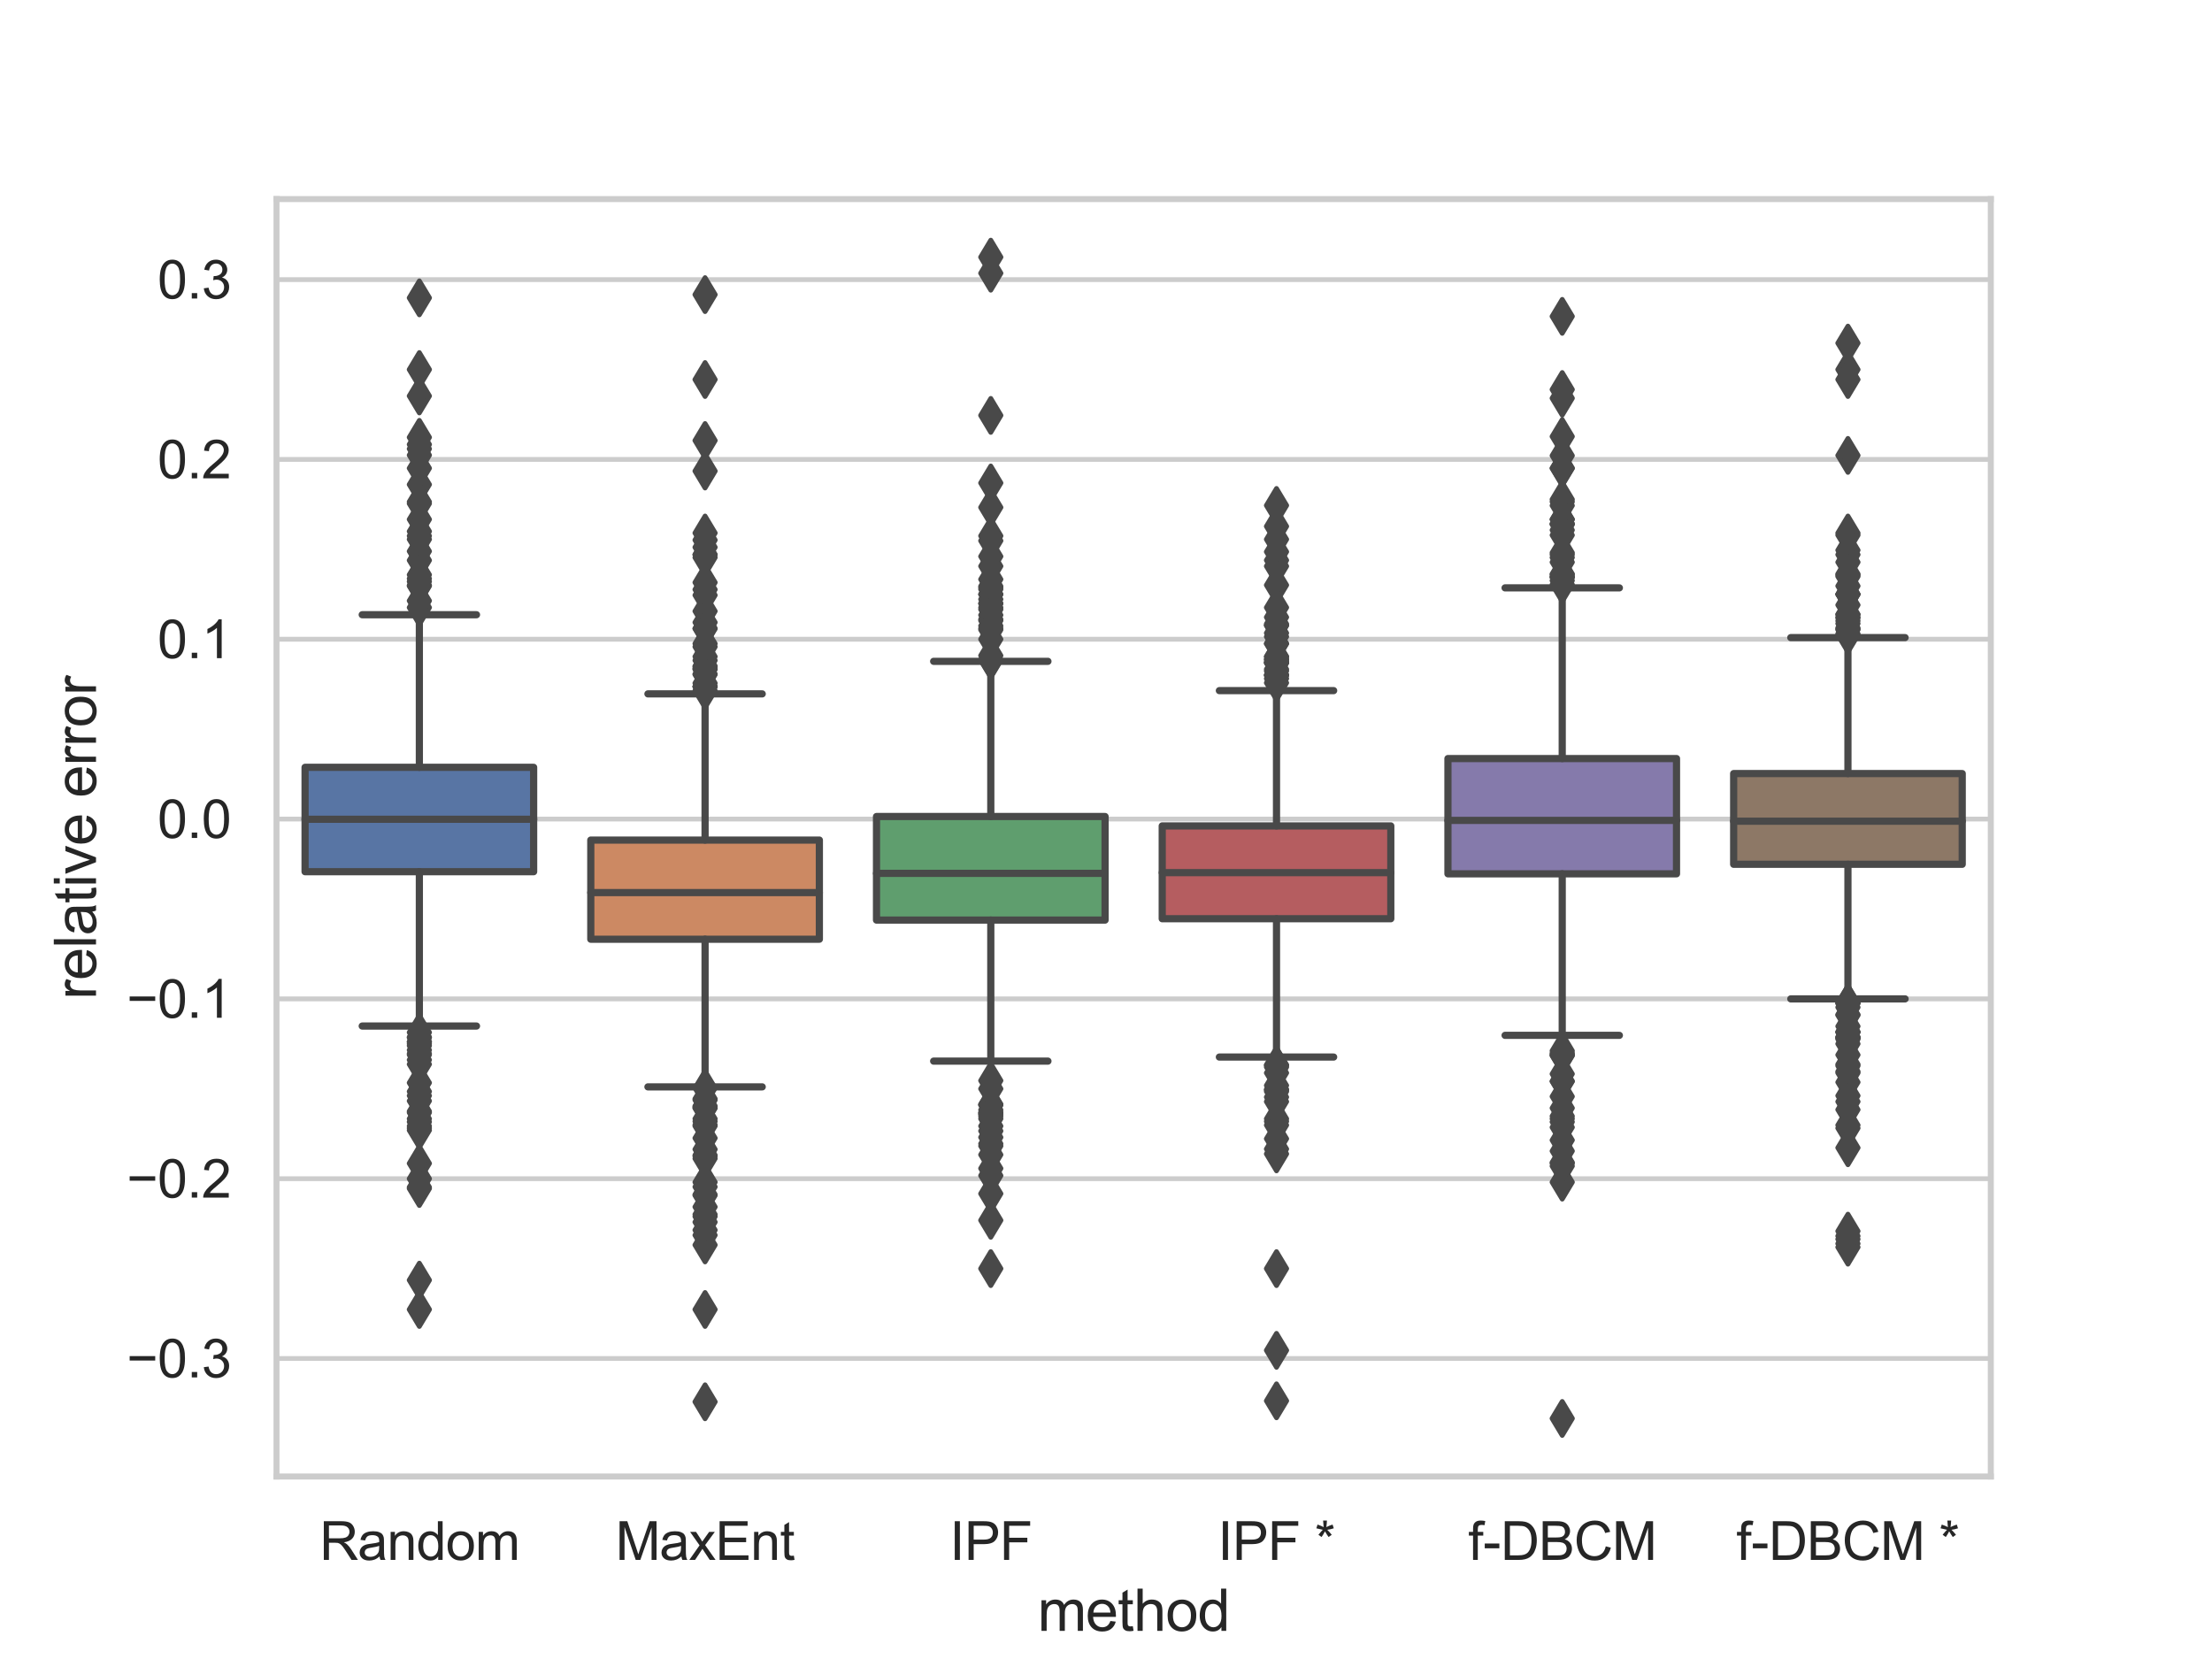 <?xml version="1.0" encoding="utf-8" standalone="no"?>
<!DOCTYPE svg PUBLIC "-//W3C//DTD SVG 1.1//EN"
  "http://www.w3.org/Graphics/SVG/1.1/DTD/svg11.dtd">
<svg height="345.6pt" version="1.1" viewBox="0 0 460.8 345.6" width="460.8pt" xmlns="http://www.w3.org/2000/svg" xmlns:xlink="http://www.w3.org/1999/xlink">
 <defs>
  <style type="text/css">*{stroke-linecap:butt;stroke-linejoin:round;}</style>
 </defs>
 <g id="figure_1">
  <g id="patch_1">
   <path d="M 0 345.6 
L 460.8 345.6 
L 460.8 0 
L 0 0 
z
" style="fill:#ffffff;"/>
  </g>
  <g id="axes_1">
   <g id="patch_2">
    <path d="M 57.6 307.584 
L 414.72 307.584 
L 414.72 41.472 
L 57.6 41.472 
z
" style="fill:#ffffff;"/>
   </g>
   <g id="matplotlib.axis_1">
    <g id="xtick_1">
     <g id="text_1">
      <!-- Random -->
      <g style="fill:#262626;" transform="translate(66.573 324.958)scale(0.11 -0.11)">
       <defs>
        <path d="M 503 0 
L 503 4581 
L 2534 4581 
Q 3147 4581 3465 4457 
Q 3784 4334 3975 4021 
Q 4166 3709 4166 3331 
Q 4166 2844 3850 2509 
Q 3534 2175 2875 2084 
Q 3116 1969 3241 1856 
Q 3506 1613 3744 1247 
L 4541 0 
L 3778 0 
L 3172 953 
Q 2906 1366 2734 1584 
Q 2563 1803 2427 1890 
Q 2291 1978 2150 2013 
Q 2047 2034 1813 2034 
L 1109 2034 
L 1109 0 
L 503 0 
z
M 1109 2559 
L 2413 2559 
Q 2828 2559 3062 2645 
Q 3297 2731 3419 2920 
Q 3541 3109 3541 3331 
Q 3541 3656 3305 3865 
Q 3069 4075 2559 4075 
L 1109 4075 
L 1109 2559 
z
" id="ArialMT-52" transform="scale(0.016)"/>
        <path d="M 2588 409 
Q 2275 144 1986 34 
Q 1697 -75 1366 -75 
Q 819 -75 525 192 
Q 231 459 231 875 
Q 231 1119 342 1320 
Q 453 1522 633 1644 
Q 813 1766 1038 1828 
Q 1203 1872 1538 1913 
Q 2219 1994 2541 2106 
Q 2544 2222 2544 2253 
Q 2544 2597 2384 2738 
Q 2169 2928 1744 2928 
Q 1347 2928 1158 2789 
Q 969 2650 878 2297 
L 328 2372 
Q 403 2725 575 2942 
Q 747 3159 1072 3276 
Q 1397 3394 1825 3394 
Q 2250 3394 2515 3294 
Q 2781 3194 2906 3042 
Q 3031 2891 3081 2659 
Q 3109 2516 3109 2141 
L 3109 1391 
Q 3109 606 3145 398 
Q 3181 191 3288 0 
L 2700 0 
Q 2613 175 2588 409 
z
M 2541 1666 
Q 2234 1541 1622 1453 
Q 1275 1403 1131 1340 
Q 988 1278 909 1158 
Q 831 1038 831 891 
Q 831 666 1001 516 
Q 1172 366 1500 366 
Q 1825 366 2078 508 
Q 2331 650 2450 897 
Q 2541 1088 2541 1459 
L 2541 1666 
z
" id="ArialMT-61" transform="scale(0.016)"/>
        <path d="M 422 0 
L 422 3319 
L 928 3319 
L 928 2847 
Q 1294 3394 1984 3394 
Q 2284 3394 2536 3286 
Q 2788 3178 2913 3003 
Q 3038 2828 3088 2588 
Q 3119 2431 3119 2041 
L 3119 0 
L 2556 0 
L 2556 2019 
Q 2556 2363 2490 2533 
Q 2425 2703 2258 2804 
Q 2091 2906 1866 2906 
Q 1506 2906 1245 2678 
Q 984 2450 984 1813 
L 984 0 
L 422 0 
z
" id="ArialMT-6e" transform="scale(0.016)"/>
        <path d="M 2575 0 
L 2575 419 
Q 2259 -75 1647 -75 
Q 1250 -75 917 144 
Q 584 363 401 755 
Q 219 1147 219 1656 
Q 219 2153 384 2558 
Q 550 2963 881 3178 
Q 1213 3394 1622 3394 
Q 1922 3394 2156 3267 
Q 2391 3141 2538 2938 
L 2538 4581 
L 3097 4581 
L 3097 0 
L 2575 0 
z
M 797 1656 
Q 797 1019 1065 703 
Q 1334 388 1700 388 
Q 2069 388 2326 689 
Q 2584 991 2584 1609 
Q 2584 2291 2321 2609 
Q 2059 2928 1675 2928 
Q 1300 2928 1048 2622 
Q 797 2316 797 1656 
z
" id="ArialMT-64" transform="scale(0.016)"/>
        <path d="M 213 1659 
Q 213 2581 725 3025 
Q 1153 3394 1769 3394 
Q 2453 3394 2887 2945 
Q 3322 2497 3322 1706 
Q 3322 1066 3130 698 
Q 2938 331 2570 128 
Q 2203 -75 1769 -75 
Q 1072 -75 642 372 
Q 213 819 213 1659 
z
M 791 1659 
Q 791 1022 1069 705 
Q 1347 388 1769 388 
Q 2188 388 2466 706 
Q 2744 1025 2744 1678 
Q 2744 2294 2464 2611 
Q 2184 2928 1769 2928 
Q 1347 2928 1069 2612 
Q 791 2297 791 1659 
z
" id="ArialMT-6f" transform="scale(0.016)"/>
        <path d="M 422 0 
L 422 3319 
L 925 3319 
L 925 2853 
Q 1081 3097 1340 3245 
Q 1600 3394 1931 3394 
Q 2300 3394 2536 3241 
Q 2772 3088 2869 2813 
Q 3263 3394 3894 3394 
Q 4388 3394 4653 3120 
Q 4919 2847 4919 2278 
L 4919 0 
L 4359 0 
L 4359 2091 
Q 4359 2428 4304 2576 
Q 4250 2725 4106 2815 
Q 3963 2906 3769 2906 
Q 3419 2906 3187 2673 
Q 2956 2441 2956 1928 
L 2956 0 
L 2394 0 
L 2394 2156 
Q 2394 2531 2256 2718 
Q 2119 2906 1806 2906 
Q 1569 2906 1367 2781 
Q 1166 2656 1075 2415 
Q 984 2175 984 1722 
L 984 0 
L 422 0 
z
" id="ArialMT-6d" transform="scale(0.016)"/>
       </defs>
       <use xlink:href="#ArialMT-52"/>
       <use x="72.217" xlink:href="#ArialMT-61"/>
       <use x="127.832" xlink:href="#ArialMT-6e"/>
       <use x="183.447" xlink:href="#ArialMT-64"/>
       <use x="239.062" xlink:href="#ArialMT-6f"/>
       <use x="294.678" xlink:href="#ArialMT-6d"/>
      </g>
     </g>
    </g>
    <g id="xtick_2">
     <g id="text_2">
      <!-- MaxEnt -->
      <g style="fill:#262626;" transform="translate(128.235 324.958)scale(0.11 -0.11)">
       <defs>
        <path d="M 475 0 
L 475 4581 
L 1388 4581 
L 2472 1338 
Q 2622 884 2691 659 
Q 2769 909 2934 1394 
L 4031 4581 
L 4847 4581 
L 4847 0 
L 4263 0 
L 4263 3834 
L 2931 0 
L 2384 0 
L 1059 3900 
L 1059 0 
L 475 0 
z
" id="ArialMT-4d" transform="scale(0.016)"/>
        <path d="M 47 0 
L 1259 1725 
L 138 3319 
L 841 3319 
L 1350 2541 
Q 1494 2319 1581 2169 
Q 1719 2375 1834 2534 
L 2394 3319 
L 3066 3319 
L 1919 1756 
L 3153 0 
L 2463 0 
L 1781 1031 
L 1600 1309 
L 728 0 
L 47 0 
z
" id="ArialMT-78" transform="scale(0.016)"/>
        <path d="M 506 0 
L 506 4581 
L 3819 4581 
L 3819 4041 
L 1113 4041 
L 1113 2638 
L 3647 2638 
L 3647 2100 
L 1113 2100 
L 1113 541 
L 3925 541 
L 3925 0 
L 506 0 
z
" id="ArialMT-45" transform="scale(0.016)"/>
        <path d="M 1650 503 
L 1731 6 
Q 1494 -44 1306 -44 
Q 1000 -44 831 53 
Q 663 150 594 308 
Q 525 466 525 972 
L 525 2881 
L 113 2881 
L 113 3319 
L 525 3319 
L 525 4141 
L 1084 4478 
L 1084 3319 
L 1650 3319 
L 1650 2881 
L 1084 2881 
L 1084 941 
Q 1084 700 1114 631 
Q 1144 563 1211 522 
Q 1278 481 1403 481 
Q 1497 481 1650 503 
z
" id="ArialMT-74" transform="scale(0.016)"/>
       </defs>
       <use xlink:href="#ArialMT-4d"/>
       <use x="83.301" xlink:href="#ArialMT-61"/>
       <use x="138.916" xlink:href="#ArialMT-78"/>
       <use x="188.916" xlink:href="#ArialMT-45"/>
       <use x="255.615" xlink:href="#ArialMT-6e"/>
       <use x="311.23" xlink:href="#ArialMT-74"/>
      </g>
     </g>
    </g>
    <g id="xtick_3">
     <g id="text_3">
      <!-- IPF -->
      <g style="fill:#262626;" transform="translate(197.844 324.958)scale(0.11 -0.11)">
       <defs>
        <path d="M 597 0 
L 597 4581 
L 1203 4581 
L 1203 0 
L 597 0 
z
" id="ArialMT-49" transform="scale(0.016)"/>
        <path d="M 494 0 
L 494 4581 
L 2222 4581 
Q 2678 4581 2919 4538 
Q 3256 4481 3484 4323 
Q 3713 4166 3852 3881 
Q 3991 3597 3991 3256 
Q 3991 2672 3619 2267 
Q 3247 1863 2275 1863 
L 1100 1863 
L 1100 0 
L 494 0 
z
M 1100 2403 
L 2284 2403 
Q 2872 2403 3119 2622 
Q 3366 2841 3366 3238 
Q 3366 3525 3220 3729 
Q 3075 3934 2838 4000 
Q 2684 4041 2272 4041 
L 1100 4041 
L 1100 2403 
z
" id="ArialMT-50" transform="scale(0.016)"/>
        <path d="M 525 0 
L 525 4581 
L 3616 4581 
L 3616 4041 
L 1131 4041 
L 1131 2622 
L 3281 2622 
L 3281 2081 
L 1131 2081 
L 1131 0 
L 525 0 
z
" id="ArialMT-46" transform="scale(0.016)"/>
       </defs>
       <use xlink:href="#ArialMT-49"/>
       <use x="27.783" xlink:href="#ArialMT-50"/>
       <use x="94.482" xlink:href="#ArialMT-46"/>
      </g>
     </g>
    </g>
    <g id="xtick_4">
     <g id="text_4">
      <!-- IPF * -->
      <g style="fill:#262626;" transform="translate(253.695 324.958)scale(0.11 -0.11)">
       <defs>
        <path id="ArialMT-20" transform="scale(0.016)"/>
        <path d="M 200 3741 
L 344 4184 
Q 841 4009 1066 3881 
Q 1006 4447 1003 4659 
L 1456 4659 
Q 1447 4350 1384 3884 
Q 1706 4047 2122 4184 
L 2266 3741 
Q 1869 3609 1488 3566 
Q 1678 3400 2025 2975 
L 1650 2709 
Q 1469 2956 1222 3381 
Q 991 2941 816 2709 
L 447 2975 
Q 809 3422 966 3566 
Q 563 3644 200 3741 
z
" id="ArialMT-2a" transform="scale(0.016)"/>
       </defs>
       <use xlink:href="#ArialMT-49"/>
       <use x="27.783" xlink:href="#ArialMT-50"/>
       <use x="94.482" xlink:href="#ArialMT-46"/>
       <use x="155.566" xlink:href="#ArialMT-20"/>
       <use x="183.35" xlink:href="#ArialMT-2a"/>
      </g>
     </g>
    </g>
    <g id="xtick_5">
     <g id="text_5">
      <!-- f-DBCM -->
      <g style="fill:#262626;" transform="translate(305.887 324.958)scale(0.11 -0.11)">
       <defs>
        <path d="M 556 0 
L 556 2881 
L 59 2881 
L 59 3319 
L 556 3319 
L 556 3672 
Q 556 4006 616 4169 
Q 697 4388 901 4523 
Q 1106 4659 1475 4659 
Q 1713 4659 2000 4603 
L 1916 4113 
Q 1741 4144 1584 4144 
Q 1328 4144 1222 4034 
Q 1116 3925 1116 3625 
L 1116 3319 
L 1763 3319 
L 1763 2881 
L 1116 2881 
L 1116 0 
L 556 0 
z
" id="ArialMT-66" transform="scale(0.016)"/>
        <path d="M 203 1375 
L 203 1941 
L 1931 1941 
L 1931 1375 
L 203 1375 
z
" id="ArialMT-2d" transform="scale(0.016)"/>
        <path d="M 494 0 
L 494 4581 
L 2072 4581 
Q 2606 4581 2888 4516 
Q 3281 4425 3559 4188 
Q 3922 3881 4101 3404 
Q 4281 2928 4281 2316 
Q 4281 1794 4159 1391 
Q 4038 988 3847 723 
Q 3656 459 3429 307 
Q 3203 156 2883 78 
Q 2563 0 2147 0 
L 494 0 
z
M 1100 541 
L 2078 541 
Q 2531 541 2789 625 
Q 3047 709 3200 863 
Q 3416 1078 3536 1442 
Q 3656 1806 3656 2325 
Q 3656 3044 3420 3430 
Q 3184 3816 2847 3947 
Q 2603 4041 2063 4041 
L 1100 4041 
L 1100 541 
z
" id="ArialMT-44" transform="scale(0.016)"/>
        <path d="M 469 0 
L 469 4581 
L 2188 4581 
Q 2713 4581 3030 4442 
Q 3347 4303 3526 4014 
Q 3706 3725 3706 3409 
Q 3706 3116 3547 2856 
Q 3388 2597 3066 2438 
Q 3481 2316 3704 2022 
Q 3928 1728 3928 1328 
Q 3928 1006 3792 729 
Q 3656 453 3456 303 
Q 3256 153 2954 76 
Q 2653 0 2216 0 
L 469 0 
z
M 1075 2656 
L 2066 2656 
Q 2469 2656 2644 2709 
Q 2875 2778 2992 2937 
Q 3109 3097 3109 3338 
Q 3109 3566 3000 3739 
Q 2891 3913 2687 3977 
Q 2484 4041 1991 4041 
L 1075 4041 
L 1075 2656 
z
M 1075 541 
L 2216 541 
Q 2509 541 2628 563 
Q 2838 600 2978 687 
Q 3119 775 3209 942 
Q 3300 1109 3300 1328 
Q 3300 1584 3169 1773 
Q 3038 1963 2805 2039 
Q 2572 2116 2134 2116 
L 1075 2116 
L 1075 541 
z
" id="ArialMT-42" transform="scale(0.016)"/>
        <path d="M 3763 1606 
L 4369 1453 
Q 4178 706 3683 314 
Q 3188 -78 2472 -78 
Q 1731 -78 1267 223 
Q 803 525 561 1097 
Q 319 1669 319 2325 
Q 319 3041 592 3573 
Q 866 4106 1370 4382 
Q 1875 4659 2481 4659 
Q 3169 4659 3637 4309 
Q 4106 3959 4291 3325 
L 3694 3184 
Q 3534 3684 3231 3912 
Q 2928 4141 2469 4141 
Q 1941 4141 1586 3887 
Q 1231 3634 1087 3207 
Q 944 2781 944 2328 
Q 944 1744 1114 1308 
Q 1284 872 1643 656 
Q 2003 441 2422 441 
Q 2931 441 3284 734 
Q 3638 1028 3763 1606 
z
" id="ArialMT-43" transform="scale(0.016)"/>
       </defs>
       <use xlink:href="#ArialMT-66"/>
       <use x="27.783" xlink:href="#ArialMT-2d"/>
       <use x="61.084" xlink:href="#ArialMT-44"/>
       <use x="133.301" xlink:href="#ArialMT-42"/>
       <use x="200" xlink:href="#ArialMT-43"/>
       <use x="272.217" xlink:href="#ArialMT-4d"/>
      </g>
     </g>
    </g>
    <g id="xtick_6">
     <g id="text_6">
      <!-- f-DBCM * -->
      <g style="fill:#262626;" transform="translate(361.738 324.958)scale(0.11 -0.11)">
       <use xlink:href="#ArialMT-66"/>
       <use x="27.783" xlink:href="#ArialMT-2d"/>
       <use x="61.084" xlink:href="#ArialMT-44"/>
       <use x="133.301" xlink:href="#ArialMT-42"/>
       <use x="200" xlink:href="#ArialMT-43"/>
       <use x="272.217" xlink:href="#ArialMT-4d"/>
       <use x="355.518" xlink:href="#ArialMT-20"/>
       <use x="383.301" xlink:href="#ArialMT-2a"/>
      </g>
     </g>
    </g>
    <g id="text_7">
     <!-- method -->
     <g style="fill:#262626;" transform="translate(216.149 339.733)scale(0.12 -0.12)">
      <defs>
       <path d="M 2694 1069 
L 3275 997 
Q 3138 488 2766 206 
Q 2394 -75 1816 -75 
Q 1088 -75 661 373 
Q 234 822 234 1631 
Q 234 2469 665 2931 
Q 1097 3394 1784 3394 
Q 2450 3394 2872 2941 
Q 3294 2488 3294 1666 
Q 3294 1616 3291 1516 
L 816 1516 
Q 847 969 1125 678 
Q 1403 388 1819 388 
Q 2128 388 2347 550 
Q 2566 713 2694 1069 
z
M 847 1978 
L 2700 1978 
Q 2663 2397 2488 2606 
Q 2219 2931 1791 2931 
Q 1403 2931 1139 2672 
Q 875 2413 847 1978 
z
" id="ArialMT-65" transform="scale(0.016)"/>
       <path d="M 422 0 
L 422 4581 
L 984 4581 
L 984 2938 
Q 1378 3394 1978 3394 
Q 2347 3394 2619 3248 
Q 2891 3103 3008 2847 
Q 3125 2591 3125 2103 
L 3125 0 
L 2563 0 
L 2563 2103 
Q 2563 2525 2380 2717 
Q 2197 2909 1863 2909 
Q 1613 2909 1392 2779 
Q 1172 2650 1078 2428 
Q 984 2206 984 1816 
L 984 0 
L 422 0 
z
" id="ArialMT-68" transform="scale(0.016)"/>
      </defs>
      <use xlink:href="#ArialMT-6d"/>
      <use x="83.301" xlink:href="#ArialMT-65"/>
      <use x="138.916" xlink:href="#ArialMT-74"/>
      <use x="166.699" xlink:href="#ArialMT-68"/>
      <use x="222.314" xlink:href="#ArialMT-6f"/>
      <use x="277.93" xlink:href="#ArialMT-64"/>
     </g>
    </g>
   </g>
   <g id="matplotlib.axis_2">
    <g id="ytick_1">
     <g id="line2d_1">
      <path clip-path="url(#pa652907b3e)" d="M 57.6 283.002 
L 414.72 283.002 
" style="fill:none;stroke:#cccccc;stroke-linecap:round;"/>
     </g>
     <g id="text_8">
      <!-- −0.3 -->
      <g style="fill:#262626;" transform="translate(26.385 286.939)scale(0.11 -0.11)">
       <defs>
        <path d="M 3381 1997 
L 356 1997 
L 356 2522 
L 3381 2522 
L 3381 1997 
z
" id="ArialMT-2212" transform="scale(0.016)"/>
        <path d="M 266 2259 
Q 266 3072 433 3567 
Q 600 4063 929 4331 
Q 1259 4600 1759 4600 
Q 2128 4600 2406 4451 
Q 2684 4303 2865 4023 
Q 3047 3744 3150 3342 
Q 3253 2941 3253 2259 
Q 3253 1453 3087 958 
Q 2922 463 2592 192 
Q 2263 -78 1759 -78 
Q 1097 -78 719 397 
Q 266 969 266 2259 
z
M 844 2259 
Q 844 1131 1108 757 
Q 1372 384 1759 384 
Q 2147 384 2411 759 
Q 2675 1134 2675 2259 
Q 2675 3391 2411 3762 
Q 2147 4134 1753 4134 
Q 1366 4134 1134 3806 
Q 844 3388 844 2259 
z
" id="ArialMT-30" transform="scale(0.016)"/>
        <path d="M 581 0 
L 581 641 
L 1222 641 
L 1222 0 
L 581 0 
z
" id="ArialMT-2e" transform="scale(0.016)"/>
        <path d="M 269 1209 
L 831 1284 
Q 928 806 1161 595 
Q 1394 384 1728 384 
Q 2125 384 2398 659 
Q 2672 934 2672 1341 
Q 2672 1728 2419 1979 
Q 2166 2231 1775 2231 
Q 1616 2231 1378 2169 
L 1441 2663 
Q 1497 2656 1531 2656 
Q 1891 2656 2178 2843 
Q 2466 3031 2466 3422 
Q 2466 3731 2256 3934 
Q 2047 4138 1716 4138 
Q 1388 4138 1169 3931 
Q 950 3725 888 3313 
L 325 3413 
Q 428 3978 793 4289 
Q 1159 4600 1703 4600 
Q 2078 4600 2393 4439 
Q 2709 4278 2876 4000 
Q 3044 3722 3044 3409 
Q 3044 3113 2884 2869 
Q 2725 2625 2413 2481 
Q 2819 2388 3044 2092 
Q 3269 1797 3269 1353 
Q 3269 753 2831 336 
Q 2394 -81 1725 -81 
Q 1122 -81 723 278 
Q 325 638 269 1209 
z
" id="ArialMT-33" transform="scale(0.016)"/>
       </defs>
       <use xlink:href="#ArialMT-2212"/>
       <use x="58.398" xlink:href="#ArialMT-30"/>
       <use x="114.014" xlink:href="#ArialMT-2e"/>
       <use x="141.797" xlink:href="#ArialMT-33"/>
      </g>
     </g>
    </g>
    <g id="ytick_2">
     <g id="line2d_2">
      <path clip-path="url(#pa652907b3e)" d="M 57.6 245.543 
L 414.72 245.543 
" style="fill:none;stroke:#cccccc;stroke-linecap:round;"/>
     </g>
     <g id="text_9">
      <!-- −0.2 -->
      <g style="fill:#262626;" transform="translate(26.385 249.48)scale(0.11 -0.11)">
       <defs>
        <path d="M 3222 541 
L 3222 0 
L 194 0 
Q 188 203 259 391 
Q 375 700 629 1000 
Q 884 1300 1366 1694 
Q 2113 2306 2375 2664 
Q 2638 3022 2638 3341 
Q 2638 3675 2398 3904 
Q 2159 4134 1775 4134 
Q 1369 4134 1125 3890 
Q 881 3647 878 3216 
L 300 3275 
Q 359 3922 746 4261 
Q 1134 4600 1788 4600 
Q 2447 4600 2831 4234 
Q 3216 3869 3216 3328 
Q 3216 3053 3103 2787 
Q 2991 2522 2730 2228 
Q 2469 1934 1863 1422 
Q 1356 997 1212 845 
Q 1069 694 975 541 
L 3222 541 
z
" id="ArialMT-32" transform="scale(0.016)"/>
       </defs>
       <use xlink:href="#ArialMT-2212"/>
       <use x="58.398" xlink:href="#ArialMT-30"/>
       <use x="114.014" xlink:href="#ArialMT-2e"/>
       <use x="141.797" xlink:href="#ArialMT-32"/>
      </g>
     </g>
    </g>
    <g id="ytick_3">
     <g id="line2d_3">
      <path clip-path="url(#pa652907b3e)" d="M 57.6 208.085 
L 414.72 208.085 
" style="fill:none;stroke:#cccccc;stroke-linecap:round;"/>
     </g>
     <g id="text_10">
      <!-- −0.1 -->
      <g style="fill:#262626;" transform="translate(26.385 212.021)scale(0.11 -0.11)">
       <defs>
        <path d="M 2384 0 
L 1822 0 
L 1822 3584 
Q 1619 3391 1289 3197 
Q 959 3003 697 2906 
L 697 3450 
Q 1169 3672 1522 3987 
Q 1875 4303 2022 4600 
L 2384 4600 
L 2384 0 
z
" id="ArialMT-31" transform="scale(0.016)"/>
       </defs>
       <use xlink:href="#ArialMT-2212"/>
       <use x="58.398" xlink:href="#ArialMT-30"/>
       <use x="114.014" xlink:href="#ArialMT-2e"/>
       <use x="141.797" xlink:href="#ArialMT-31"/>
      </g>
     </g>
    </g>
    <g id="ytick_4">
     <g id="line2d_4">
      <path clip-path="url(#pa652907b3e)" d="M 57.6 170.626 
L 414.72 170.626 
" style="fill:none;stroke:#cccccc;stroke-linecap:round;"/>
     </g>
     <g id="text_11">
      <!-- 0.0 -->
      <g style="fill:#262626;" transform="translate(32.81 174.563)scale(0.11 -0.11)">
       <use xlink:href="#ArialMT-30"/>
       <use x="55.615" xlink:href="#ArialMT-2e"/>
       <use x="83.398" xlink:href="#ArialMT-30"/>
      </g>
     </g>
    </g>
    <g id="ytick_5">
     <g id="line2d_5">
      <path clip-path="url(#pa652907b3e)" d="M 57.6 133.167 
L 414.72 133.167 
" style="fill:none;stroke:#cccccc;stroke-linecap:round;"/>
     </g>
     <g id="text_12">
      <!-- 0.1 -->
      <g style="fill:#262626;" transform="translate(32.81 137.104)scale(0.11 -0.11)">
       <use xlink:href="#ArialMT-30"/>
       <use x="55.615" xlink:href="#ArialMT-2e"/>
       <use x="83.398" xlink:href="#ArialMT-31"/>
      </g>
     </g>
    </g>
    <g id="ytick_6">
     <g id="line2d_6">
      <path clip-path="url(#pa652907b3e)" d="M 57.6 95.709 
L 414.72 95.709 
" style="fill:none;stroke:#cccccc;stroke-linecap:round;"/>
     </g>
     <g id="text_13">
      <!-- 0.2 -->
      <g style="fill:#262626;" transform="translate(32.81 99.646)scale(0.11 -0.11)">
       <use xlink:href="#ArialMT-30"/>
       <use x="55.615" xlink:href="#ArialMT-2e"/>
       <use x="83.398" xlink:href="#ArialMT-32"/>
      </g>
     </g>
    </g>
    <g id="ytick_7">
     <g id="line2d_7">
      <path clip-path="url(#pa652907b3e)" d="M 57.6 58.25 
L 414.72 58.25 
" style="fill:none;stroke:#cccccc;stroke-linecap:round;"/>
     </g>
     <g id="text_14">
      <!-- 0.3 -->
      <g style="fill:#262626;" transform="translate(32.81 62.187)scale(0.11 -0.11)">
       <use xlink:href="#ArialMT-30"/>
       <use x="55.615" xlink:href="#ArialMT-2e"/>
       <use x="83.398" xlink:href="#ArialMT-33"/>
      </g>
     </g>
    </g>
    <g id="text_15">
     <!-- relative error -->
     <g style="fill:#262626;" transform="translate(20 208.202)rotate(-90)scale(0.12 -0.12)">
      <defs>
       <path d="M 416 0 
L 416 3319 
L 922 3319 
L 922 2816 
Q 1116 3169 1280 3281 
Q 1444 3394 1641 3394 
Q 1925 3394 2219 3213 
L 2025 2691 
Q 1819 2813 1613 2813 
Q 1428 2813 1281 2702 
Q 1134 2591 1072 2394 
Q 978 2094 978 1738 
L 978 0 
L 416 0 
z
" id="ArialMT-72" transform="scale(0.016)"/>
       <path d="M 409 0 
L 409 4581 
L 972 4581 
L 972 0 
L 409 0 
z
" id="ArialMT-6c" transform="scale(0.016)"/>
       <path d="M 425 3934 
L 425 4581 
L 988 4581 
L 988 3934 
L 425 3934 
z
M 425 0 
L 425 3319 
L 988 3319 
L 988 0 
L 425 0 
z
" id="ArialMT-69" transform="scale(0.016)"/>
       <path d="M 1344 0 
L 81 3319 
L 675 3319 
L 1388 1331 
Q 1503 1009 1600 663 
Q 1675 925 1809 1294 
L 2547 3319 
L 3125 3319 
L 1869 0 
L 1344 0 
z
" id="ArialMT-76" transform="scale(0.016)"/>
      </defs>
      <use xlink:href="#ArialMT-72"/>
      <use x="33.301" xlink:href="#ArialMT-65"/>
      <use x="88.916" xlink:href="#ArialMT-6c"/>
      <use x="111.133" xlink:href="#ArialMT-61"/>
      <use x="166.748" xlink:href="#ArialMT-74"/>
      <use x="194.531" xlink:href="#ArialMT-69"/>
      <use x="216.748" xlink:href="#ArialMT-76"/>
      <use x="266.748" xlink:href="#ArialMT-65"/>
      <use x="322.363" xlink:href="#ArialMT-20"/>
      <use x="350.146" xlink:href="#ArialMT-65"/>
      <use x="405.762" xlink:href="#ArialMT-72"/>
      <use x="439.062" xlink:href="#ArialMT-72"/>
      <use x="472.363" xlink:href="#ArialMT-6f"/>
      <use x="527.979" xlink:href="#ArialMT-72"/>
     </g>
    </g>
   </g>
   <g id="patch_3">
    <path clip-path="url(#pa652907b3e)" d="M 63.552 181.591 
L 111.168 181.591 
L 111.168 159.846 
L 63.552 159.846 
L 63.552 181.591 
z
" style="fill:#5875a4;stroke:#494949;stroke-linejoin:miter;stroke-width:1.5;"/>
   </g>
   <g id="patch_4">
    <path clip-path="url(#pa652907b3e)" d="M 123.072 195.657 
L 170.688 195.657 
L 170.688 175.001 
L 123.072 175.001 
L 123.072 195.657 
z
" style="fill:#cc8963;stroke:#494949;stroke-linejoin:miter;stroke-width:1.5;"/>
   </g>
   <g id="patch_5">
    <path clip-path="url(#pa652907b3e)" d="M 182.592 191.67 
L 230.208 191.67 
L 230.208 170.096 
L 182.592 170.096 
L 182.592 191.67 
z
" style="fill:#5f9e6e;stroke:#494949;stroke-linejoin:miter;stroke-width:1.5;"/>
   </g>
   <g id="patch_6">
    <path clip-path="url(#pa652907b3e)" d="M 242.112 191.39 
L 289.728 191.39 
L 289.728 172.052 
L 242.112 172.052 
L 242.112 191.39 
z
" style="fill:#b55d60;stroke:#494949;stroke-linejoin:miter;stroke-width:1.5;"/>
   </g>
   <g id="patch_7">
    <path clip-path="url(#pa652907b3e)" d="M 301.632 182.031 
L 349.248 182.031 
L 349.248 158.02 
L 301.632 158.02 
L 301.632 182.031 
z
" style="fill:#857aab;stroke:#494949;stroke-linejoin:miter;stroke-width:1.5;"/>
   </g>
   <g id="patch_8">
    <path clip-path="url(#pa652907b3e)" d="M 361.152 180.047 
L 408.768 180.047 
L 408.768 161.149 
L 361.152 161.149 
L 361.152 180.047 
z
" style="fill:#8d7866;stroke:#494949;stroke-linejoin:miter;stroke-width:1.5;"/>
   </g>
   <g id="line2d_8">
    <path clip-path="url(#pa652907b3e)" d="M 87.36 181.591 
L 87.36 213.744 
" style="fill:none;stroke:#494949;stroke-linecap:round;stroke-width:1.5;"/>
   </g>
   <g id="line2d_9">
    <path clip-path="url(#pa652907b3e)" d="M 87.36 159.846 
L 87.36 128.059 
" style="fill:none;stroke:#494949;stroke-linecap:round;stroke-width:1.5;"/>
   </g>
   <g id="line2d_10">
    <path clip-path="url(#pa652907b3e)" d="M 75.456 213.744 
L 99.264 213.744 
" style="fill:none;stroke:#494949;stroke-linecap:round;stroke-width:1.5;"/>
   </g>
   <g id="line2d_11">
    <path clip-path="url(#pa652907b3e)" d="M 75.456 128.059 
L 99.264 128.059 
" style="fill:none;stroke:#494949;stroke-linecap:round;stroke-width:1.5;"/>
   </g>
   <g id="line2d_12">
    <defs>
     <path d="M -0 3.536 
L 2.121 0 
L -0 -3.536 
L -2.121 -0 
z
" id="m3900ff73ba" style="stroke:#494949;stroke-linejoin:miter;"/>
    </defs>
    <g clip-path="url(#pa652907b3e)">
     <use style="fill:#494949;stroke:#494949;stroke-linejoin:miter;" x="87.36" xlink:href="#m3900ff73ba" y="217.062"/>
     <use style="fill:#494949;stroke:#494949;stroke-linejoin:miter;" x="87.36" xlink:href="#m3900ff73ba" y="272.786"/>
     <use style="fill:#494949;stroke:#494949;stroke-linejoin:miter;" x="87.36" xlink:href="#m3900ff73ba" y="228.255"/>
     <use style="fill:#494949;stroke:#494949;stroke-linejoin:miter;" x="87.36" xlink:href="#m3900ff73ba" y="247.596"/>
     <use style="fill:#494949;stroke:#494949;stroke-linejoin:miter;" x="87.36" xlink:href="#m3900ff73ba" y="235.008"/>
     <use style="fill:#494949;stroke:#494949;stroke-linejoin:miter;" x="87.36" xlink:href="#m3900ff73ba" y="234.58"/>
     <use style="fill:#494949;stroke:#494949;stroke-linejoin:miter;" x="87.36" xlink:href="#m3900ff73ba" y="229.345"/>
     <use style="fill:#494949;stroke:#494949;stroke-linejoin:miter;" x="87.36" xlink:href="#m3900ff73ba" y="220.794"/>
     <use style="fill:#494949;stroke:#494949;stroke-linejoin:miter;" x="87.36" xlink:href="#m3900ff73ba" y="219.752"/>
     <use style="fill:#494949;stroke:#494949;stroke-linejoin:miter;" x="87.36" xlink:href="#m3900ff73ba" y="227.381"/>
     <use style="fill:#494949;stroke:#494949;stroke-linejoin:miter;" x="87.36" xlink:href="#m3900ff73ba" y="266.674"/>
     <use style="fill:#494949;stroke:#494949;stroke-linejoin:miter;" x="87.36" xlink:href="#m3900ff73ba" y="245.543"/>
     <use style="fill:#494949;stroke:#494949;stroke-linejoin:miter;" x="87.36" xlink:href="#m3900ff73ba" y="217.449"/>
     <use style="fill:#494949;stroke:#494949;stroke-linejoin:miter;" x="87.36" xlink:href="#m3900ff73ba" y="217.003"/>
     <use style="fill:#494949;stroke:#494949;stroke-linejoin:miter;" x="87.36" xlink:href="#m3900ff73ba" y="233.714"/>
     <use style="fill:#494949;stroke:#494949;stroke-linejoin:miter;" x="87.36" xlink:href="#m3900ff73ba" y="231.783"/>
     <use style="fill:#494949;stroke:#494949;stroke-linejoin:miter;" x="87.36" xlink:href="#m3900ff73ba" y="219.485"/>
     <use style="fill:#494949;stroke:#494949;stroke-linejoin:miter;" x="87.36" xlink:href="#m3900ff73ba" y="216.184"/>
     <use style="fill:#494949;stroke:#494949;stroke-linejoin:miter;" x="87.36" xlink:href="#m3900ff73ba" y="247.313"/>
     <use style="fill:#494949;stroke:#494949;stroke-linejoin:miter;" x="87.36" xlink:href="#m3900ff73ba" y="221.706"/>
     <use style="fill:#494949;stroke:#494949;stroke-linejoin:miter;" x="87.36" xlink:href="#m3900ff73ba" y="218.747"/>
     <use style="fill:#494949;stroke:#494949;stroke-linejoin:miter;" x="87.36" xlink:href="#m3900ff73ba" y="233.057"/>
     <use style="fill:#494949;stroke:#494949;stroke-linejoin:miter;" x="87.36" xlink:href="#m3900ff73ba" y="231.496"/>
     <use style="fill:#494949;stroke:#494949;stroke-linejoin:miter;" x="87.36" xlink:href="#m3900ff73ba" y="225.565"/>
     <use style="fill:#494949;stroke:#494949;stroke-linejoin:miter;" x="87.36" xlink:href="#m3900ff73ba" y="217.843"/>
     <use style="fill:#494949;stroke:#494949;stroke-linejoin:miter;" x="87.36" xlink:href="#m3900ff73ba" y="235.458"/>
     <use style="fill:#494949;stroke:#494949;stroke-linejoin:miter;" x="87.36" xlink:href="#m3900ff73ba" y="215.068"/>
     <use style="fill:#494949;stroke:#494949;stroke-linejoin:miter;" x="87.36" xlink:href="#m3900ff73ba" y="242.355"/>
     <use style="fill:#494949;stroke:#494949;stroke-linejoin:miter;" x="87.36" xlink:href="#m3900ff73ba" y="216.03"/>
     <use style="fill:#494949;stroke:#494949;stroke-linejoin:miter;" x="87.36" xlink:href="#m3900ff73ba" y="122.092"/>
     <use style="fill:#494949;stroke:#494949;stroke-linejoin:miter;" x="87.36" xlink:href="#m3900ff73ba" y="120.536"/>
     <use style="fill:#494949;stroke:#494949;stroke-linejoin:miter;" x="87.36" xlink:href="#m3900ff73ba" y="121.93"/>
     <use style="fill:#494949;stroke:#494949;stroke-linejoin:miter;" x="87.36" xlink:href="#m3900ff73ba" y="82.488"/>
     <use style="fill:#494949;stroke:#494949;stroke-linejoin:miter;" x="87.36" xlink:href="#m3900ff73ba" y="97.536"/>
     <use style="fill:#494949;stroke:#494949;stroke-linejoin:miter;" x="87.36" xlink:href="#m3900ff73ba" y="121.152"/>
     <use style="fill:#494949;stroke:#494949;stroke-linejoin:miter;" x="87.36" xlink:href="#m3900ff73ba" y="76.98"/>
     <use style="fill:#494949;stroke:#494949;stroke-linejoin:miter;" x="87.36" xlink:href="#m3900ff73ba" y="91.105"/>
     <use style="fill:#494949;stroke:#494949;stroke-linejoin:miter;" x="87.36" xlink:href="#m3900ff73ba" y="112.357"/>
     <use style="fill:#494949;stroke:#494949;stroke-linejoin:miter;" x="87.36" xlink:href="#m3900ff73ba" y="92.587"/>
     <use style="fill:#494949;stroke:#494949;stroke-linejoin:miter;" x="87.36" xlink:href="#m3900ff73ba" y="114.837"/>
     <use style="fill:#494949;stroke:#494949;stroke-linejoin:miter;" x="87.36" xlink:href="#m3900ff73ba" y="126.557"/>
     <use style="fill:#494949;stroke:#494949;stroke-linejoin:miter;" x="87.36" xlink:href="#m3900ff73ba" y="116.729"/>
     <use style="fill:#494949;stroke:#494949;stroke-linejoin:miter;" x="87.36" xlink:href="#m3900ff73ba" y="111.636"/>
     <use style="fill:#494949;stroke:#494949;stroke-linejoin:miter;" x="87.36" xlink:href="#m3900ff73ba" y="94.817"/>
     <use style="fill:#494949;stroke:#494949;stroke-linejoin:miter;" x="87.36" xlink:href="#m3900ff73ba" y="100.936"/>
     <use style="fill:#494949;stroke:#494949;stroke-linejoin:miter;" x="87.36" xlink:href="#m3900ff73ba" y="119.731"/>
     <use style="fill:#494949;stroke:#494949;stroke-linejoin:miter;" x="87.36" xlink:href="#m3900ff73ba" y="93.505"/>
     <use style="fill:#494949;stroke:#494949;stroke-linejoin:miter;" x="87.36" xlink:href="#m3900ff73ba" y="104.909"/>
     <use style="fill:#494949;stroke:#494949;stroke-linejoin:miter;" x="87.36" xlink:href="#m3900ff73ba" y="104.523"/>
     <use style="fill:#494949;stroke:#494949;stroke-linejoin:miter;" x="87.36" xlink:href="#m3900ff73ba" y="125.149"/>
     <use style="fill:#494949;stroke:#494949;stroke-linejoin:miter;" x="87.36" xlink:href="#m3900ff73ba" y="62.05"/>
     <use style="fill:#494949;stroke:#494949;stroke-linejoin:miter;" x="87.36" xlink:href="#m3900ff73ba" y="108.195"/>
     <use style="fill:#494949;stroke:#494949;stroke-linejoin:miter;" x="87.36" xlink:href="#m3900ff73ba" y="110.692"/>
    </g>
   </g>
   <g id="line2d_13">
    <path clip-path="url(#pa652907b3e)" d="M 146.88 195.657 
L 146.88 226.415 
" style="fill:none;stroke:#494949;stroke-linecap:round;stroke-width:1.5;"/>
   </g>
   <g id="line2d_14">
    <path clip-path="url(#pa652907b3e)" d="M 146.88 175.001 
L 146.88 144.547 
" style="fill:none;stroke:#494949;stroke-linecap:round;stroke-width:1.5;"/>
   </g>
   <g id="line2d_15">
    <path clip-path="url(#pa652907b3e)" d="M 134.976 226.415 
L 158.784 226.415 
" style="fill:none;stroke:#494949;stroke-linecap:round;stroke-width:1.5;"/>
   </g>
   <g id="line2d_16">
    <path clip-path="url(#pa652907b3e)" d="M 134.976 144.547 
L 158.784 144.547 
" style="fill:none;stroke:#494949;stroke-linecap:round;stroke-width:1.5;"/>
   </g>
   <g id="line2d_17">
    <g clip-path="url(#pa652907b3e)">
     <use style="fill:#494949;stroke:#494949;stroke-linejoin:miter;" x="146.88" xlink:href="#m3900ff73ba" y="240.642"/>
     <use style="fill:#494949;stroke:#494949;stroke-linejoin:miter;" x="146.88" xlink:href="#m3900ff73ba" y="257.307"/>
     <use style="fill:#494949;stroke:#494949;stroke-linejoin:miter;" x="146.88" xlink:href="#m3900ff73ba" y="259.344"/>
     <use style="fill:#494949;stroke:#494949;stroke-linejoin:miter;" x="146.88" xlink:href="#m3900ff73ba" y="230.4"/>
     <use style="fill:#494949;stroke:#494949;stroke-linejoin:miter;" x="146.88" xlink:href="#m3900ff73ba" y="272.786"/>
     <use style="fill:#494949;stroke:#494949;stroke-linejoin:miter;" x="146.88" xlink:href="#m3900ff73ba" y="256.246"/>
     <use style="fill:#494949;stroke:#494949;stroke-linejoin:miter;" x="146.88" xlink:href="#m3900ff73ba" y="230.827"/>
     <use style="fill:#494949;stroke:#494949;stroke-linejoin:miter;" x="146.88" xlink:href="#m3900ff73ba" y="241.352"/>
     <use style="fill:#494949;stroke:#494949;stroke-linejoin:miter;" x="146.88" xlink:href="#m3900ff73ba" y="252.982"/>
     <use style="fill:#494949;stroke:#494949;stroke-linejoin:miter;" x="146.88" xlink:href="#m3900ff73ba" y="228.895"/>
     <use style="fill:#494949;stroke:#494949;stroke-linejoin:miter;" x="146.88" xlink:href="#m3900ff73ba" y="234.331"/>
     <use style="fill:#494949;stroke:#494949;stroke-linejoin:miter;" x="146.88" xlink:href="#m3900ff73ba" y="240.861"/>
     <use style="fill:#494949;stroke:#494949;stroke-linejoin:miter;" x="146.88" xlink:href="#m3900ff73ba" y="292.02"/>
     <use style="fill:#494949;stroke:#494949;stroke-linejoin:miter;" x="146.88" xlink:href="#m3900ff73ba" y="230.827"/>
     <use style="fill:#494949;stroke:#494949;stroke-linejoin:miter;" x="146.88" xlink:href="#m3900ff73ba" y="247.246"/>
     <use style="fill:#494949;stroke:#494949;stroke-linejoin:miter;" x="146.88" xlink:href="#m3900ff73ba" y="251.419"/>
     <use style="fill:#494949;stroke:#494949;stroke-linejoin:miter;" x="146.88" xlink:href="#m3900ff73ba" y="248.836"/>
     <use style="fill:#494949;stroke:#494949;stroke-linejoin:miter;" x="146.88" xlink:href="#m3900ff73ba" y="239.428"/>
     <use style="fill:#494949;stroke:#494949;stroke-linejoin:miter;" x="146.88" xlink:href="#m3900ff73ba" y="249.028"/>
     <use style="fill:#494949;stroke:#494949;stroke-linejoin:miter;" x="146.88" xlink:href="#m3900ff73ba" y="233.057"/>
     <use style="fill:#494949;stroke:#494949;stroke-linejoin:miter;" x="146.88" xlink:href="#m3900ff73ba" y="233.61"/>
     <use style="fill:#494949;stroke:#494949;stroke-linejoin:miter;" x="146.88" xlink:href="#m3900ff73ba" y="253.429"/>
     <use style="fill:#494949;stroke:#494949;stroke-linejoin:miter;" x="146.88" xlink:href="#m3900ff73ba" y="254.585"/>
     <use style="fill:#494949;stroke:#494949;stroke-linejoin:miter;" x="146.88" xlink:href="#m3900ff73ba" y="237.085"/>
     <use style="fill:#494949;stroke:#494949;stroke-linejoin:miter;" x="146.88" xlink:href="#m3900ff73ba" y="230.56"/>
     <use style="fill:#494949;stroke:#494949;stroke-linejoin:miter;" x="146.88" xlink:href="#m3900ff73ba" y="226.666"/>
     <use style="fill:#494949;stroke:#494949;stroke-linejoin:miter;" x="146.88" xlink:href="#m3900ff73ba" y="246.264"/>
     <use style="fill:#494949;stroke:#494949;stroke-linejoin:miter;" x="146.88" xlink:href="#m3900ff73ba" y="234.58"/>
     <use style="fill:#494949;stroke:#494949;stroke-linejoin:miter;" x="146.88" xlink:href="#m3900ff73ba" y="229.155"/>
     <use style="fill:#494949;stroke:#494949;stroke-linejoin:miter;" x="146.88" xlink:href="#m3900ff73ba" y="143.87"/>
     <use style="fill:#494949;stroke:#494949;stroke-linejoin:miter;" x="146.88" xlink:href="#m3900ff73ba" y="134.738"/>
     <use style="fill:#494949;stroke:#494949;stroke-linejoin:miter;" x="146.88" xlink:href="#m3900ff73ba" y="123.991"/>
     <use style="fill:#494949;stroke:#494949;stroke-linejoin:miter;" x="146.88" xlink:href="#m3900ff73ba" y="138.882"/>
     <use style="fill:#494949;stroke:#494949;stroke-linejoin:miter;" x="146.88" xlink:href="#m3900ff73ba" y="130.923"/>
     <use style="fill:#494949;stroke:#494949;stroke-linejoin:miter;" x="146.88" xlink:href="#m3900ff73ba" y="139.411"/>
     <use style="fill:#494949;stroke:#494949;stroke-linejoin:miter;" x="146.88" xlink:href="#m3900ff73ba" y="140.525"/>
     <use style="fill:#494949;stroke:#494949;stroke-linejoin:miter;" x="146.88" xlink:href="#m3900ff73ba" y="98.126"/>
     <use style="fill:#494949;stroke:#494949;stroke-linejoin:miter;" x="146.88" xlink:href="#m3900ff73ba" y="112.501"/>
     <use style="fill:#494949;stroke:#494949;stroke-linejoin:miter;" x="146.88" xlink:href="#m3900ff73ba" y="140.39"/>
     <use style="fill:#494949;stroke:#494949;stroke-linejoin:miter;" x="146.88" xlink:href="#m3900ff73ba" y="130.964"/>
     <use style="fill:#494949;stroke:#494949;stroke-linejoin:miter;" x="146.88" xlink:href="#m3900ff73ba" y="79.061"/>
     <use style="fill:#494949;stroke:#494949;stroke-linejoin:miter;" x="146.88" xlink:href="#m3900ff73ba" y="134.081"/>
     <use style="fill:#494949;stroke:#494949;stroke-linejoin:miter;" x="146.88" xlink:href="#m3900ff73ba" y="114.003"/>
     <use style="fill:#494949;stroke:#494949;stroke-linejoin:miter;" x="146.88" xlink:href="#m3900ff73ba" y="61.372"/>
     <use style="fill:#494949;stroke:#494949;stroke-linejoin:miter;" x="146.88" xlink:href="#m3900ff73ba" y="122.807"/>
     <use style="fill:#494949;stroke:#494949;stroke-linejoin:miter;" x="146.88" xlink:href="#m3900ff73ba" y="142.314"/>
     <use style="fill:#494949;stroke:#494949;stroke-linejoin:miter;" x="146.88" xlink:href="#m3900ff73ba" y="139.411"/>
     <use style="fill:#494949;stroke:#494949;stroke-linejoin:miter;" x="146.88" xlink:href="#m3900ff73ba" y="115.54"/>
     <use style="fill:#494949;stroke:#494949;stroke-linejoin:miter;" x="146.88" xlink:href="#m3900ff73ba" y="127.321"/>
     <use style="fill:#494949;stroke:#494949;stroke-linejoin:miter;" x="146.88" xlink:href="#m3900ff73ba" y="143.049"/>
     <use style="fill:#494949;stroke:#494949;stroke-linejoin:miter;" x="146.88" xlink:href="#m3900ff73ba" y="143.012"/>
     <use style="fill:#494949;stroke:#494949;stroke-linejoin:miter;" x="146.88" xlink:href="#m3900ff73ba" y="138.746"/>
     <use style="fill:#494949;stroke:#494949;stroke-linejoin:miter;" x="146.88" xlink:href="#m3900ff73ba" y="116.141"/>
     <use style="fill:#494949;stroke:#494949;stroke-linejoin:miter;" x="146.88" xlink:href="#m3900ff73ba" y="136.778"/>
     <use style="fill:#494949;stroke:#494949;stroke-linejoin:miter;" x="146.88" xlink:href="#m3900ff73ba" y="111.033"/>
     <use style="fill:#494949;stroke:#494949;stroke-linejoin:miter;" x="146.88" xlink:href="#m3900ff73ba" y="121.338"/>
     <use style="fill:#494949;stroke:#494949;stroke-linejoin:miter;" x="146.88" xlink:href="#m3900ff73ba" y="137.574"/>
     <use style="fill:#494949;stroke:#494949;stroke-linejoin:miter;" x="146.88" xlink:href="#m3900ff73ba" y="129.656"/>
     <use style="fill:#494949;stroke:#494949;stroke-linejoin:miter;" x="146.88" xlink:href="#m3900ff73ba" y="91.766"/>
     <use style="fill:#494949;stroke:#494949;stroke-linejoin:miter;" x="146.88" xlink:href="#m3900ff73ba" y="143.036"/>
     <use style="fill:#494949;stroke:#494949;stroke-linejoin:miter;" x="146.88" xlink:href="#m3900ff73ba" y="115.54"/>
     <use style="fill:#494949;stroke:#494949;stroke-linejoin:miter;" x="146.88" xlink:href="#m3900ff73ba" y="139.172"/>
    </g>
   </g>
   <g id="line2d_18">
    <path clip-path="url(#pa652907b3e)" d="M 206.4 191.67 
L 206.4 221.051 
" style="fill:none;stroke:#494949;stroke-linecap:round;stroke-width:1.5;"/>
   </g>
   <g id="line2d_19">
    <path clip-path="url(#pa652907b3e)" d="M 206.4 170.096 
L 206.4 137.768 
" style="fill:none;stroke:#494949;stroke-linecap:round;stroke-width:1.5;"/>
   </g>
   <g id="line2d_20">
    <path clip-path="url(#pa652907b3e)" d="M 194.496 221.051 
L 218.304 221.051 
" style="fill:none;stroke:#494949;stroke-linecap:round;stroke-width:1.5;"/>
   </g>
   <g id="line2d_21">
    <path clip-path="url(#pa652907b3e)" d="M 194.496 137.768 
L 218.304 137.768 
" style="fill:none;stroke:#494949;stroke-linecap:round;stroke-width:1.5;"/>
   </g>
   <g id="line2d_22">
    <g clip-path="url(#pa652907b3e)">
     <use style="fill:#494949;stroke:#494949;stroke-linejoin:miter;" x="206.4" xlink:href="#m3900ff73ba" y="254.211"/>
     <use style="fill:#494949;stroke:#494949;stroke-linejoin:miter;" x="206.4" xlink:href="#m3900ff73ba" y="244.897"/>
     <use style="fill:#494949;stroke:#494949;stroke-linejoin:miter;" x="206.4" xlink:href="#m3900ff73ba" y="231.833"/>
     <use style="fill:#494949;stroke:#494949;stroke-linejoin:miter;" x="206.4" xlink:href="#m3900ff73ba" y="232.565"/>
     <use style="fill:#494949;stroke:#494949;stroke-linejoin:miter;" x="206.4" xlink:href="#m3900ff73ba" y="231.729"/>
     <use style="fill:#494949;stroke:#494949;stroke-linejoin:miter;" x="206.4" xlink:href="#m3900ff73ba" y="234.58"/>
     <use style="fill:#494949;stroke:#494949;stroke-linejoin:miter;" x="206.4" xlink:href="#m3900ff73ba" y="226.814"/>
     <use style="fill:#494949;stroke:#494949;stroke-linejoin:miter;" x="206.4" xlink:href="#m3900ff73ba" y="230.14"/>
     <use style="fill:#494949;stroke:#494949;stroke-linejoin:miter;" x="206.4" xlink:href="#m3900ff73ba" y="225.111"/>
     <use style="fill:#494949;stroke:#494949;stroke-linejoin:miter;" x="206.4" xlink:href="#m3900ff73ba" y="238.26"/>
     <use style="fill:#494949;stroke:#494949;stroke-linejoin:miter;" x="206.4" xlink:href="#m3900ff73ba" y="232.034"/>
     <use style="fill:#494949;stroke:#494949;stroke-linejoin:miter;" x="206.4" xlink:href="#m3900ff73ba" y="236.924"/>
     <use style="fill:#494949;stroke:#494949;stroke-linejoin:miter;" x="206.4" xlink:href="#m3900ff73ba" y="248.665"/>
     <use style="fill:#494949;stroke:#494949;stroke-linejoin:miter;" x="206.4" xlink:href="#m3900ff73ba" y="264.273"/>
     <use style="fill:#494949;stroke:#494949;stroke-linejoin:miter;" x="206.4" xlink:href="#m3900ff73ba" y="238.733"/>
     <use style="fill:#494949;stroke:#494949;stroke-linejoin:miter;" x="206.4" xlink:href="#m3900ff73ba" y="232.202"/>
     <use style="fill:#494949;stroke:#494949;stroke-linejoin:miter;" x="206.4" xlink:href="#m3900ff73ba" y="233.057"/>
     <use style="fill:#494949;stroke:#494949;stroke-linejoin:miter;" x="206.4" xlink:href="#m3900ff73ba" y="230.219"/>
     <use style="fill:#494949;stroke:#494949;stroke-linejoin:miter;" x="206.4" xlink:href="#m3900ff73ba" y="240.549"/>
     <use style="fill:#494949;stroke:#494949;stroke-linejoin:miter;" x="206.4" xlink:href="#m3900ff73ba" y="231.221"/>
     <use style="fill:#494949;stroke:#494949;stroke-linejoin:miter;" x="206.4" xlink:href="#m3900ff73ba" y="230.012"/>
     <use style="fill:#494949;stroke:#494949;stroke-linejoin:miter;" x="206.4" xlink:href="#m3900ff73ba" y="243.403"/>
     <use style="fill:#494949;stroke:#494949;stroke-linejoin:miter;" x="206.4" xlink:href="#m3900ff73ba" y="235.605"/>
     <use style="fill:#494949;stroke:#494949;stroke-linejoin:miter;" x="206.4" xlink:href="#m3900ff73ba" y="100.61"/>
     <use style="fill:#494949;stroke:#494949;stroke-linejoin:miter;" x="206.4" xlink:href="#m3900ff73ba" y="137.448"/>
     <use style="fill:#494949;stroke:#494949;stroke-linejoin:miter;" x="206.4" xlink:href="#m3900ff73ba" y="130.381"/>
     <use style="fill:#494949;stroke:#494949;stroke-linejoin:miter;" x="206.4" xlink:href="#m3900ff73ba" y="111.636"/>
     <use style="fill:#494949;stroke:#494949;stroke-linejoin:miter;" x="206.4" xlink:href="#m3900ff73ba" y="115.911"/>
     <use style="fill:#494949;stroke:#494949;stroke-linejoin:miter;" x="206.4" xlink:href="#m3900ff73ba" y="117.95"/>
     <use style="fill:#494949;stroke:#494949;stroke-linejoin:miter;" x="206.4" xlink:href="#m3900ff73ba" y="125.676"/>
     <use style="fill:#494949;stroke:#494949;stroke-linejoin:miter;" x="206.4" xlink:href="#m3900ff73ba" y="137.574"/>
     <use style="fill:#494949;stroke:#494949;stroke-linejoin:miter;" x="206.4" xlink:href="#m3900ff73ba" y="120.681"/>
     <use style="fill:#494949;stroke:#494949;stroke-linejoin:miter;" x="206.4" xlink:href="#m3900ff73ba" y="129.005"/>
     <use style="fill:#494949;stroke:#494949;stroke-linejoin:miter;" x="206.4" xlink:href="#m3900ff73ba" y="123.803"/>
     <use style="fill:#494949;stroke:#494949;stroke-linejoin:miter;" x="206.4" xlink:href="#m3900ff73ba" y="56.913"/>
     <use style="fill:#494949;stroke:#494949;stroke-linejoin:miter;" x="206.4" xlink:href="#m3900ff73ba" y="136.573"/>
     <use style="fill:#494949;stroke:#494949;stroke-linejoin:miter;" x="206.4" xlink:href="#m3900ff73ba" y="124.843"/>
     <use style="fill:#494949;stroke:#494949;stroke-linejoin:miter;" x="206.4" xlink:href="#m3900ff73ba" y="122.762"/>
     <use style="fill:#494949;stroke:#494949;stroke-linejoin:miter;" x="206.4" xlink:href="#m3900ff73ba" y="126.963"/>
     <use style="fill:#494949;stroke:#494949;stroke-linejoin:miter;" x="206.4" xlink:href="#m3900ff73ba" y="122.405"/>
     <use style="fill:#494949;stroke:#494949;stroke-linejoin:miter;" x="206.4" xlink:href="#m3900ff73ba" y="122.119"/>
     <use style="fill:#494949;stroke:#494949;stroke-linejoin:miter;" x="206.4" xlink:href="#m3900ff73ba" y="112.654"/>
     <use style="fill:#494949;stroke:#494949;stroke-linejoin:miter;" x="206.4" xlink:href="#m3900ff73ba" y="125.765"/>
     <use style="fill:#494949;stroke:#494949;stroke-linejoin:miter;" x="206.4" xlink:href="#m3900ff73ba" y="129.292"/>
     <use style="fill:#494949;stroke:#494949;stroke-linejoin:miter;" x="206.4" xlink:href="#m3900ff73ba" y="133.167"/>
     <use style="fill:#494949;stroke:#494949;stroke-linejoin:miter;" x="206.4" xlink:href="#m3900ff73ba" y="131.196"/>
     <use style="fill:#494949;stroke:#494949;stroke-linejoin:miter;" x="206.4" xlink:href="#m3900ff73ba" y="128.131"/>
     <use style="fill:#494949;stroke:#494949;stroke-linejoin:miter;" x="206.4" xlink:href="#m3900ff73ba" y="123.803"/>
     <use style="fill:#494949;stroke:#494949;stroke-linejoin:miter;" x="206.4" xlink:href="#m3900ff73ba" y="105.698"/>
     <use style="fill:#494949;stroke:#494949;stroke-linejoin:miter;" x="206.4" xlink:href="#m3900ff73ba" y="126.557"/>
     <use style="fill:#494949;stroke:#494949;stroke-linejoin:miter;" x="206.4" xlink:href="#m3900ff73ba" y="53.568"/>
     <use style="fill:#494949;stroke:#494949;stroke-linejoin:miter;" x="206.4" xlink:href="#m3900ff73ba" y="86.535"/>
     <use style="fill:#494949;stroke:#494949;stroke-linejoin:miter;" x="206.4" xlink:href="#m3900ff73ba" y="130.897"/>
    </g>
   </g>
   <g id="line2d_23">
    <path clip-path="url(#pa652907b3e)" d="M 265.92 191.39 
L 265.92 220.204 
" style="fill:none;stroke:#494949;stroke-linecap:round;stroke-width:1.5;"/>
   </g>
   <g id="line2d_24">
    <path clip-path="url(#pa652907b3e)" d="M 265.92 172.052 
L 265.92 143.87 
" style="fill:none;stroke:#494949;stroke-linecap:round;stroke-width:1.5;"/>
   </g>
   <g id="line2d_25">
    <path clip-path="url(#pa652907b3e)" d="M 254.016 220.204 
L 277.824 220.204 
" style="fill:none;stroke:#494949;stroke-linecap:round;stroke-width:1.5;"/>
   </g>
   <g id="line2d_26">
    <path clip-path="url(#pa652907b3e)" d="M 254.016 143.87 
L 277.824 143.87 
" style="fill:none;stroke:#494949;stroke-linecap:round;stroke-width:1.5;"/>
   </g>
   <g id="line2d_27">
    <g clip-path="url(#pa652907b3e)">
     <use style="fill:#494949;stroke:#494949;stroke-linejoin:miter;" x="265.92" xlink:href="#m3900ff73ba" y="221.921"/>
     <use style="fill:#494949;stroke:#494949;stroke-linejoin:miter;" x="265.92" xlink:href="#m3900ff73ba" y="222.293"/>
     <use style="fill:#494949;stroke:#494949;stroke-linejoin:miter;" x="265.92" xlink:href="#m3900ff73ba" y="229.49"/>
     <use style="fill:#494949;stroke:#494949;stroke-linejoin:miter;" x="265.92" xlink:href="#m3900ff73ba" y="291.816"/>
     <use style="fill:#494949;stroke:#494949;stroke-linejoin:miter;" x="265.92" xlink:href="#m3900ff73ba" y="226.12"/>
     <use style="fill:#494949;stroke:#494949;stroke-linejoin:miter;" x="265.92" xlink:href="#m3900ff73ba" y="233.057"/>
     <use style="fill:#494949;stroke:#494949;stroke-linejoin:miter;" x="265.92" xlink:href="#m3900ff73ba" y="281.299"/>
     <use style="fill:#494949;stroke:#494949;stroke-linejoin:miter;" x="265.92" xlink:href="#m3900ff73ba" y="234.385"/>
     <use style="fill:#494949;stroke:#494949;stroke-linejoin:miter;" x="265.92" xlink:href="#m3900ff73ba" y="233.61"/>
     <use style="fill:#494949;stroke:#494949;stroke-linejoin:miter;" x="265.92" xlink:href="#m3900ff73ba" y="237.219"/>
     <use style="fill:#494949;stroke:#494949;stroke-linejoin:miter;" x="265.92" xlink:href="#m3900ff73ba" y="227.015"/>
     <use style="fill:#494949;stroke:#494949;stroke-linejoin:miter;" x="265.92" xlink:href="#m3900ff73ba" y="221.828"/>
     <use style="fill:#494949;stroke:#494949;stroke-linejoin:miter;" x="265.92" xlink:href="#m3900ff73ba" y="226.955"/>
     <use style="fill:#494949;stroke:#494949;stroke-linejoin:miter;" x="265.92" xlink:href="#m3900ff73ba" y="240.377"/>
     <use style="fill:#494949;stroke:#494949;stroke-linejoin:miter;" x="265.92" xlink:href="#m3900ff73ba" y="228.552"/>
     <use style="fill:#494949;stroke:#494949;stroke-linejoin:miter;" x="265.92" xlink:href="#m3900ff73ba" y="223.509"/>
     <use style="fill:#494949;stroke:#494949;stroke-linejoin:miter;" x="265.92" xlink:href="#m3900ff73ba" y="264.273"/>
     <use style="fill:#494949;stroke:#494949;stroke-linejoin:miter;" x="265.92" xlink:href="#m3900ff73ba" y="227.381"/>
     <use style="fill:#494949;stroke:#494949;stroke-linejoin:miter;" x="265.92" xlink:href="#m3900ff73ba" y="239.357"/>
     <use style="fill:#494949;stroke:#494949;stroke-linejoin:miter;" x="265.92" xlink:href="#m3900ff73ba" y="142.248"/>
     <use style="fill:#494949;stroke:#494949;stroke-linejoin:miter;" x="265.92" xlink:href="#m3900ff73ba" y="139.796"/>
     <use style="fill:#494949;stroke:#494949;stroke-linejoin:miter;" x="265.92" xlink:href="#m3900ff73ba" y="129.973"/>
     <use style="fill:#494949;stroke:#494949;stroke-linejoin:miter;" x="265.92" xlink:href="#m3900ff73ba" y="136.852"/>
     <use style="fill:#494949;stroke:#494949;stroke-linejoin:miter;" x="265.92" xlink:href="#m3900ff73ba" y="130.286"/>
     <use style="fill:#494949;stroke:#494949;stroke-linejoin:miter;" x="265.92" xlink:href="#m3900ff73ba" y="117.95"/>
     <use style="fill:#494949;stroke:#494949;stroke-linejoin:miter;" x="265.92" xlink:href="#m3900ff73ba" y="121.888"/>
     <use style="fill:#494949;stroke:#494949;stroke-linejoin:miter;" x="265.92" xlink:href="#m3900ff73ba" y="134.081"/>
     <use style="fill:#494949;stroke:#494949;stroke-linejoin:miter;" x="265.92" xlink:href="#m3900ff73ba" y="138.053"/>
     <use style="fill:#494949;stroke:#494949;stroke-linejoin:miter;" x="265.92" xlink:href="#m3900ff73ba" y="138.128"/>
     <use style="fill:#494949;stroke:#494949;stroke-linejoin:miter;" x="265.92" xlink:href="#m3900ff73ba" y="126.557"/>
     <use style="fill:#494949;stroke:#494949;stroke-linejoin:miter;" x="265.92" xlink:href="#m3900ff73ba" y="130.286"/>
     <use style="fill:#494949;stroke:#494949;stroke-linejoin:miter;" x="265.92" xlink:href="#m3900ff73ba" y="131.876"/>
     <use style="fill:#494949;stroke:#494949;stroke-linejoin:miter;" x="265.92" xlink:href="#m3900ff73ba" y="137.33"/>
     <use style="fill:#494949;stroke:#494949;stroke-linejoin:miter;" x="265.92" xlink:href="#m3900ff73ba" y="134.081"/>
     <use style="fill:#494949;stroke:#494949;stroke-linejoin:miter;" x="265.92" xlink:href="#m3900ff73ba" y="112.357"/>
     <use style="fill:#494949;stroke:#494949;stroke-linejoin:miter;" x="265.92" xlink:href="#m3900ff73ba" y="137.768"/>
     <use style="fill:#494949;stroke:#494949;stroke-linejoin:miter;" x="265.92" xlink:href="#m3900ff73ba" y="128.581"/>
     <use style="fill:#494949;stroke:#494949;stroke-linejoin:miter;" x="265.92" xlink:href="#m3900ff73ba" y="137.379"/>
     <use style="fill:#494949;stroke:#494949;stroke-linejoin:miter;" x="265.92" xlink:href="#m3900ff73ba" y="105.291"/>
     <use style="fill:#494949;stroke:#494949;stroke-linejoin:miter;" x="265.92" xlink:href="#m3900ff73ba" y="136.735"/>
     <use style="fill:#494949;stroke:#494949;stroke-linejoin:miter;" x="265.92" xlink:href="#m3900ff73ba" y="132.625"/>
     <use style="fill:#494949;stroke:#494949;stroke-linejoin:miter;" x="265.92" xlink:href="#m3900ff73ba" y="116.708"/>
     <use style="fill:#494949;stroke:#494949;stroke-linejoin:miter;" x="265.92" xlink:href="#m3900ff73ba" y="109.647"/>
     <use style="fill:#494949;stroke:#494949;stroke-linejoin:miter;" x="265.92" xlink:href="#m3900ff73ba" y="140.722"/>
     <use style="fill:#494949;stroke:#494949;stroke-linejoin:miter;" x="265.92" xlink:href="#m3900ff73ba" y="141.362"/>
     <use style="fill:#494949;stroke:#494949;stroke-linejoin:miter;" x="265.92" xlink:href="#m3900ff73ba" y="114.944"/>
     <use style="fill:#494949;stroke:#494949;stroke-linejoin:miter;" x="265.92" xlink:href="#m3900ff73ba" y="138.053"/>
     <use style="fill:#494949;stroke:#494949;stroke-linejoin:miter;" x="265.92" xlink:href="#m3900ff73ba" y="140.55"/>
     <use style="fill:#494949;stroke:#494949;stroke-linejoin:miter;" x="265.92" xlink:href="#m3900ff73ba" y="139.411"/>
     <use style="fill:#494949;stroke:#494949;stroke-linejoin:miter;" x="265.92" xlink:href="#m3900ff73ba" y="140.659"/>
    </g>
   </g>
   <g id="line2d_28">
    <path clip-path="url(#pa652907b3e)" d="M 325.44 182.031 
L 325.44 215.682 
" style="fill:none;stroke:#494949;stroke-linecap:round;stroke-width:1.5;"/>
   </g>
   <g id="line2d_29">
    <path clip-path="url(#pa652907b3e)" d="M 325.44 158.02 
L 325.44 122.465 
" style="fill:none;stroke:#494949;stroke-linecap:round;stroke-width:1.5;"/>
   </g>
   <g id="line2d_30">
    <path clip-path="url(#pa652907b3e)" d="M 313.536 215.682 
L 337.344 215.682 
" style="fill:none;stroke:#494949;stroke-linecap:round;stroke-width:1.5;"/>
   </g>
   <g id="line2d_31">
    <path clip-path="url(#pa652907b3e)" d="M 313.536 122.465 
L 337.344 122.465 
" style="fill:none;stroke:#494949;stroke-linecap:round;stroke-width:1.5;"/>
   </g>
   <g id="line2d_32">
    <g clip-path="url(#pa652907b3e)">
     <use style="fill:#494949;stroke:#494949;stroke-linejoin:miter;" x="325.44" xlink:href="#m3900ff73ba" y="233.057"/>
     <use style="fill:#494949;stroke:#494949;stroke-linejoin:miter;" x="325.44" xlink:href="#m3900ff73ba" y="219.857"/>
     <use style="fill:#494949;stroke:#494949;stroke-linejoin:miter;" x="325.44" xlink:href="#m3900ff73ba" y="219.637"/>
     <use style="fill:#494949;stroke:#494949;stroke-linejoin:miter;" x="325.44" xlink:href="#m3900ff73ba" y="230.827"/>
     <use style="fill:#494949;stroke:#494949;stroke-linejoin:miter;" x="325.44" xlink:href="#m3900ff73ba" y="223.717"/>
     <use style="fill:#494949;stroke:#494949;stroke-linejoin:miter;" x="325.44" xlink:href="#m3900ff73ba" y="239.78"/>
     <use style="fill:#494949;stroke:#494949;stroke-linejoin:miter;" x="325.44" xlink:href="#m3900ff73ba" y="242.138"/>
     <use style="fill:#494949;stroke:#494949;stroke-linejoin:miter;" x="325.44" xlink:href="#m3900ff73ba" y="219.914"/>
     <use style="fill:#494949;stroke:#494949;stroke-linejoin:miter;" x="325.44" xlink:href="#m3900ff73ba" y="237.516"/>
     <use style="fill:#494949;stroke:#494949;stroke-linejoin:miter;" x="325.44" xlink:href="#m3900ff73ba" y="295.488"/>
     <use style="fill:#494949;stroke:#494949;stroke-linejoin:miter;" x="325.44" xlink:href="#m3900ff73ba" y="233.714"/>
     <use style="fill:#494949;stroke:#494949;stroke-linejoin:miter;" x="325.44" xlink:href="#m3900ff73ba" y="232.514"/>
     <use style="fill:#494949;stroke:#494949;stroke-linejoin:miter;" x="325.44" xlink:href="#m3900ff73ba" y="225.253"/>
     <use style="fill:#494949;stroke:#494949;stroke-linejoin:miter;" x="325.44" xlink:href="#m3900ff73ba" y="228.419"/>
     <use style="fill:#494949;stroke:#494949;stroke-linejoin:miter;" x="325.44" xlink:href="#m3900ff73ba" y="234.841"/>
     <use style="fill:#494949;stroke:#494949;stroke-linejoin:miter;" x="325.44" xlink:href="#m3900ff73ba" y="242.915"/>
     <use style="fill:#494949;stroke:#494949;stroke-linejoin:miter;" x="325.44" xlink:href="#m3900ff73ba" y="219.367"/>
     <use style="fill:#494949;stroke:#494949;stroke-linejoin:miter;" x="325.44" xlink:href="#m3900ff73ba" y="246.264"/>
     <use style="fill:#494949;stroke:#494949;stroke-linejoin:miter;" x="325.44" xlink:href="#m3900ff73ba" y="242.355"/>
     <use style="fill:#494949;stroke:#494949;stroke-linejoin:miter;" x="325.44" xlink:href="#m3900ff73ba" y="225.253"/>
     <use style="fill:#494949;stroke:#494949;stroke-linejoin:miter;" x="325.44" xlink:href="#m3900ff73ba" y="218.897"/>
     <use style="fill:#494949;stroke:#494949;stroke-linejoin:miter;" x="325.44" xlink:href="#m3900ff73ba" y="119.696"/>
     <use style="fill:#494949;stroke:#494949;stroke-linejoin:miter;" x="325.44" xlink:href="#m3900ff73ba" y="120.262"/>
     <use style="fill:#494949;stroke:#494949;stroke-linejoin:miter;" x="325.44" xlink:href="#m3900ff73ba" y="110.425"/>
     <use style="fill:#494949;stroke:#494949;stroke-linejoin:miter;" x="325.44" xlink:href="#m3900ff73ba" y="97.536"/>
     <use style="fill:#494949;stroke:#494949;stroke-linejoin:miter;" x="325.44" xlink:href="#m3900ff73ba" y="105.314"/>
     <use style="fill:#494949;stroke:#494949;stroke-linejoin:miter;" x="325.44" xlink:href="#m3900ff73ba" y="104.523"/>
     <use style="fill:#494949;stroke:#494949;stroke-linejoin:miter;" x="325.44" xlink:href="#m3900ff73ba" y="97.536"/>
     <use style="fill:#494949;stroke:#494949;stroke-linejoin:miter;" x="325.44" xlink:href="#m3900ff73ba" y="109.219"/>
     <use style="fill:#494949;stroke:#494949;stroke-linejoin:miter;" x="325.44" xlink:href="#m3900ff73ba" y="104.033"/>
     <use style="fill:#494949;stroke:#494949;stroke-linejoin:miter;" x="325.44" xlink:href="#m3900ff73ba" y="90.927"/>
     <use style="fill:#494949;stroke:#494949;stroke-linejoin:miter;" x="325.44" xlink:href="#m3900ff73ba" y="121.767"/>
     <use style="fill:#494949;stroke:#494949;stroke-linejoin:miter;" x="325.44" xlink:href="#m3900ff73ba" y="109.219"/>
     <use style="fill:#494949;stroke:#494949;stroke-linejoin:miter;" x="325.44" xlink:href="#m3900ff73ba" y="115.132"/>
     <use style="fill:#494949;stroke:#494949;stroke-linejoin:miter;" x="325.44" xlink:href="#m3900ff73ba" y="94.912"/>
     <use style="fill:#494949;stroke:#494949;stroke-linejoin:miter;" x="325.44" xlink:href="#m3900ff73ba" y="108.195"/>
     <use style="fill:#494949;stroke:#494949;stroke-linejoin:miter;" x="325.44" xlink:href="#m3900ff73ba" y="120.936"/>
     <use style="fill:#494949;stroke:#494949;stroke-linejoin:miter;" x="325.44" xlink:href="#m3900ff73ba" y="108.195"/>
     <use style="fill:#494949;stroke:#494949;stroke-linejoin:miter;" x="325.44" xlink:href="#m3900ff73ba" y="115.54"/>
     <use style="fill:#494949;stroke:#494949;stroke-linejoin:miter;" x="325.44" xlink:href="#m3900ff73ba" y="65.903"/>
     <use style="fill:#494949;stroke:#494949;stroke-linejoin:miter;" x="325.44" xlink:href="#m3900ff73ba" y="120.068"/>
     <use style="fill:#494949;stroke:#494949;stroke-linejoin:miter;" x="325.44" xlink:href="#m3900ff73ba" y="119.546"/>
     <use style="fill:#494949;stroke:#494949;stroke-linejoin:miter;" x="325.44" xlink:href="#m3900ff73ba" y="109.05"/>
     <use style="fill:#494949;stroke:#494949;stroke-linejoin:miter;" x="325.44" xlink:href="#m3900ff73ba" y="117.114"/>
     <use style="fill:#494949;stroke:#494949;stroke-linejoin:miter;" x="325.44" xlink:href="#m3900ff73ba" y="116.141"/>
     <use style="fill:#494949;stroke:#494949;stroke-linejoin:miter;" x="325.44" xlink:href="#m3900ff73ba" y="82.957"/>
     <use style="fill:#494949;stroke:#494949;stroke-linejoin:miter;" x="325.44" xlink:href="#m3900ff73ba" y="111.481"/>
     <use style="fill:#494949;stroke:#494949;stroke-linejoin:miter;" x="325.44" xlink:href="#m3900ff73ba" y="120.262"/>
     <use style="fill:#494949;stroke:#494949;stroke-linejoin:miter;" x="325.44" xlink:href="#m3900ff73ba" y="81.142"/>
    </g>
   </g>
   <g id="line2d_33">
    <path clip-path="url(#pa652907b3e)" d="M 384.96 180.047 
L 384.96 208.085 
" style="fill:none;stroke:#494949;stroke-linecap:round;stroke-width:1.5;"/>
   </g>
   <g id="line2d_34">
    <path clip-path="url(#pa652907b3e)" d="M 384.96 161.149 
L 384.96 132.824 
" style="fill:none;stroke:#494949;stroke-linecap:round;stroke-width:1.5;"/>
   </g>
   <g id="line2d_35">
    <path clip-path="url(#pa652907b3e)" d="M 373.056 208.085 
L 396.864 208.085 
" style="fill:none;stroke:#494949;stroke-linecap:round;stroke-width:1.5;"/>
   </g>
   <g id="line2d_36">
    <path clip-path="url(#pa652907b3e)" d="M 373.056 132.824 
L 396.864 132.824 
" style="fill:none;stroke:#494949;stroke-linecap:round;stroke-width:1.5;"/>
   </g>
   <g id="line2d_37">
    <g clip-path="url(#pa652907b3e)">
     <use style="fill:#494949;stroke:#494949;stroke-linejoin:miter;" x="384.96" xlink:href="#m3900ff73ba" y="231.165"/>
     <use style="fill:#494949;stroke:#494949;stroke-linejoin:miter;" x="384.96" xlink:href="#m3900ff73ba" y="216.228"/>
     <use style="fill:#494949;stroke:#494949;stroke-linejoin:miter;" x="384.96" xlink:href="#m3900ff73ba" y="209.843"/>
     <use style="fill:#494949;stroke:#494949;stroke-linejoin:miter;" x="384.96" xlink:href="#m3900ff73ba" y="211.49"/>
     <use style="fill:#494949;stroke:#494949;stroke-linejoin:miter;" x="384.96" xlink:href="#m3900ff73ba" y="229.49"/>
     <use style="fill:#494949;stroke:#494949;stroke-linejoin:miter;" x="384.96" xlink:href="#m3900ff73ba" y="228.255"/>
     <use style="fill:#494949;stroke:#494949;stroke-linejoin:miter;" x="384.96" xlink:href="#m3900ff73ba" y="235.008"/>
     <use style="fill:#494949;stroke:#494949;stroke-linejoin:miter;" x="384.96" xlink:href="#m3900ff73ba" y="213.794"/>
     <use style="fill:#494949;stroke:#494949;stroke-linejoin:miter;" x="384.96" xlink:href="#m3900ff73ba" y="225.444"/>
     <use style="fill:#494949;stroke:#494949;stroke-linejoin:miter;" x="384.96" xlink:href="#m3900ff73ba" y="223.509"/>
     <use style="fill:#494949;stroke:#494949;stroke-linejoin:miter;" x="384.96" xlink:href="#m3900ff73ba" y="208.936"/>
     <use style="fill:#494949;stroke:#494949;stroke-linejoin:miter;" x="384.96" xlink:href="#m3900ff73ba" y="216.03"/>
     <use style="fill:#494949;stroke:#494949;stroke-linejoin:miter;" x="384.96" xlink:href="#m3900ff73ba" y="258.146"/>
     <use style="fill:#494949;stroke:#494949;stroke-linejoin:miter;" x="384.96" xlink:href="#m3900ff73ba" y="259.07"/>
     <use style="fill:#494949;stroke:#494949;stroke-linejoin:miter;" x="384.96" xlink:href="#m3900ff73ba" y="219.752"/>
     <use style="fill:#494949;stroke:#494949;stroke-linejoin:miter;" x="384.96" xlink:href="#m3900ff73ba" y="234.385"/>
     <use style="fill:#494949;stroke:#494949;stroke-linejoin:miter;" x="384.96" xlink:href="#m3900ff73ba" y="256.469"/>
     <use style="fill:#494949;stroke:#494949;stroke-linejoin:miter;" x="384.96" xlink:href="#m3900ff73ba" y="211.342"/>
     <use style="fill:#494949;stroke:#494949;stroke-linejoin:miter;" x="384.96" xlink:href="#m3900ff73ba" y="222.04"/>
     <use style="fill:#494949;stroke:#494949;stroke-linejoin:miter;" x="384.96" xlink:href="#m3900ff73ba" y="216.228"/>
     <use style="fill:#494949;stroke:#494949;stroke-linejoin:miter;" x="384.96" xlink:href="#m3900ff73ba" y="209.059"/>
     <use style="fill:#494949;stroke:#494949;stroke-linejoin:miter;" x="384.96" xlink:href="#m3900ff73ba" y="259.813"/>
     <use style="fill:#494949;stroke:#494949;stroke-linejoin:miter;" x="384.96" xlink:href="#m3900ff73ba" y="217.449"/>
     <use style="fill:#494949;stroke:#494949;stroke-linejoin:miter;" x="384.96" xlink:href="#m3900ff73ba" y="223.2"/>
     <use style="fill:#494949;stroke:#494949;stroke-linejoin:miter;" x="384.96" xlink:href="#m3900ff73ba" y="214.932"/>
     <use style="fill:#494949;stroke:#494949;stroke-linejoin:miter;" x="384.96" xlink:href="#m3900ff73ba" y="239.099"/>
     <use style="fill:#494949;stroke:#494949;stroke-linejoin:miter;" x="384.96" xlink:href="#m3900ff73ba" y="216.03"/>
     <use style="fill:#494949;stroke:#494949;stroke-linejoin:miter;" x="384.96" xlink:href="#m3900ff73ba" y="221.706"/>
     <use style="fill:#494949;stroke:#494949;stroke-linejoin:miter;" x="384.96" xlink:href="#m3900ff73ba" y="216.494"/>
     <use style="fill:#494949;stroke:#494949;stroke-linejoin:miter;" x="384.96" xlink:href="#m3900ff73ba" y="208.922"/>
     <use style="fill:#494949;stroke:#494949;stroke-linejoin:miter;" x="384.96" xlink:href="#m3900ff73ba" y="215.068"/>
     <use style="fill:#494949;stroke:#494949;stroke-linejoin:miter;" x="384.96" xlink:href="#m3900ff73ba" y="257.487"/>
     <use style="fill:#494949;stroke:#494949;stroke-linejoin:miter;" x="384.96" xlink:href="#m3900ff73ba" y="214.985"/>
     <use style="fill:#494949;stroke:#494949;stroke-linejoin:miter;" x="384.96" xlink:href="#m3900ff73ba" y="128.009"/>
     <use style="fill:#494949;stroke:#494949;stroke-linejoin:miter;" x="384.96" xlink:href="#m3900ff73ba" y="114.613"/>
     <use style="fill:#494949;stroke:#494949;stroke-linejoin:miter;" x="384.96" xlink:href="#m3900ff73ba" y="132.283"/>
     <use style="fill:#494949;stroke:#494949;stroke-linejoin:miter;" x="384.96" xlink:href="#m3900ff73ba" y="123.803"/>
     <use style="fill:#494949;stroke:#494949;stroke-linejoin:miter;" x="384.96" xlink:href="#m3900ff73ba" y="76.98"/>
     <use style="fill:#494949;stroke:#494949;stroke-linejoin:miter;" x="384.96" xlink:href="#m3900ff73ba" y="127.975"/>
     <use style="fill:#494949;stroke:#494949;stroke-linejoin:miter;" x="384.96" xlink:href="#m3900ff73ba" y="115.54"/>
     <use style="fill:#494949;stroke:#494949;stroke-linejoin:miter;" x="384.96" xlink:href="#m3900ff73ba" y="79.061"/>
     <use style="fill:#494949;stroke:#494949;stroke-linejoin:miter;" x="384.96" xlink:href="#m3900ff73ba" y="94.867"/>
     <use style="fill:#494949;stroke:#494949;stroke-linejoin:miter;" x="384.96" xlink:href="#m3900ff73ba" y="122.069"/>
     <use style="fill:#494949;stroke:#494949;stroke-linejoin:miter;" x="384.96" xlink:href="#m3900ff73ba" y="123.803"/>
     <use style="fill:#494949;stroke:#494949;stroke-linejoin:miter;" x="384.96" xlink:href="#m3900ff73ba" y="119.546"/>
     <use style="fill:#494949;stroke:#494949;stroke-linejoin:miter;" x="384.96" xlink:href="#m3900ff73ba" y="131.196"/>
     <use style="fill:#494949;stroke:#494949;stroke-linejoin:miter;" x="384.96" xlink:href="#m3900ff73ba" y="71.471"/>
     <use style="fill:#494949;stroke:#494949;stroke-linejoin:miter;" x="384.96" xlink:href="#m3900ff73ba" y="117.114"/>
     <use style="fill:#494949;stroke:#494949;stroke-linejoin:miter;" x="384.96" xlink:href="#m3900ff73ba" y="131.036"/>
     <use style="fill:#494949;stroke:#494949;stroke-linejoin:miter;" x="384.96" xlink:href="#m3900ff73ba" y="129.91"/>
     <use style="fill:#494949;stroke:#494949;stroke-linejoin:miter;" x="384.96" xlink:href="#m3900ff73ba" y="129.333"/>
     <use style="fill:#494949;stroke:#494949;stroke-linejoin:miter;" x="384.96" xlink:href="#m3900ff73ba" y="120.095"/>
     <use style="fill:#494949;stroke:#494949;stroke-linejoin:miter;" x="384.96" xlink:href="#m3900ff73ba" y="119.789"/>
     <use style="fill:#494949;stroke:#494949;stroke-linejoin:miter;" x="384.96" xlink:href="#m3900ff73ba" y="111.033"/>
     <use style="fill:#494949;stroke:#494949;stroke-linejoin:miter;" x="384.96" xlink:href="#m3900ff73ba" y="111.481"/>
     <use style="fill:#494949;stroke:#494949;stroke-linejoin:miter;" x="384.96" xlink:href="#m3900ff73ba" y="128.538"/>
     <use style="fill:#494949;stroke:#494949;stroke-linejoin:miter;" x="384.96" xlink:href="#m3900ff73ba" y="132.009"/>
     <use style="fill:#494949;stroke:#494949;stroke-linejoin:miter;" x="384.96" xlink:href="#m3900ff73ba" y="126.033"/>
     <use style="fill:#494949;stroke:#494949;stroke-linejoin:miter;" x="384.96" xlink:href="#m3900ff73ba" y="128.761"/>
     <use style="fill:#494949;stroke:#494949;stroke-linejoin:miter;" x="384.96" xlink:href="#m3900ff73ba" y="130.777"/>
     <use style="fill:#494949;stroke:#494949;stroke-linejoin:miter;" x="384.96" xlink:href="#m3900ff73ba" y="123.803"/>
    </g>
   </g>
   <g id="line2d_38">
    <path clip-path="url(#pa652907b3e)" d="M 63.552 170.666 
L 111.168 170.666 
" style="fill:none;stroke:#494949;stroke-linecap:round;stroke-width:1.5;"/>
   </g>
   <g id="line2d_39">
    <path clip-path="url(#pa652907b3e)" d="M 123.072 185.943 
L 170.688 185.943 
" style="fill:none;stroke:#494949;stroke-linecap:round;stroke-width:1.5;"/>
   </g>
   <g id="line2d_40">
    <path clip-path="url(#pa652907b3e)" d="M 182.592 181.941 
L 230.208 181.941 
" style="fill:none;stroke:#494949;stroke-linecap:round;stroke-width:1.5;"/>
   </g>
   <g id="line2d_41">
    <path clip-path="url(#pa652907b3e)" d="M 242.112 181.789 
L 289.728 181.789 
" style="fill:none;stroke:#494949;stroke-linecap:round;stroke-width:1.5;"/>
   </g>
   <g id="line2d_42">
    <path clip-path="url(#pa652907b3e)" d="M 301.632 170.906 
L 349.248 170.906 
" style="fill:none;stroke:#494949;stroke-linecap:round;stroke-width:1.5;"/>
   </g>
   <g id="line2d_43">
    <path clip-path="url(#pa652907b3e)" d="M 361.152 171.076 
L 408.768 171.076 
" style="fill:none;stroke:#494949;stroke-linecap:round;stroke-width:1.5;"/>
   </g>
   <g id="patch_9">
    <path d="M 57.6 307.584 
L 57.6 41.472 
" style="fill:none;stroke:#cccccc;stroke-linecap:square;stroke-linejoin:miter;stroke-width:1.25;"/>
   </g>
   <g id="patch_10">
    <path d="M 414.72 307.584 
L 414.72 41.472 
" style="fill:none;stroke:#cccccc;stroke-linecap:square;stroke-linejoin:miter;stroke-width:1.25;"/>
   </g>
   <g id="patch_11">
    <path d="M 57.6 307.584 
L 414.72 307.584 
" style="fill:none;stroke:#cccccc;stroke-linecap:square;stroke-linejoin:miter;stroke-width:1.25;"/>
   </g>
   <g id="patch_12">
    <path d="M 57.6 41.472 
L 414.72 41.472 
" style="fill:none;stroke:#cccccc;stroke-linecap:square;stroke-linejoin:miter;stroke-width:1.25;"/>
   </g>
  </g>
 </g>
 <defs>
  <clipPath id="pa652907b3e">
   <rect height="266.112" width="357.12" x="57.6" y="41.472"/>
  </clipPath>
 </defs>
</svg>
